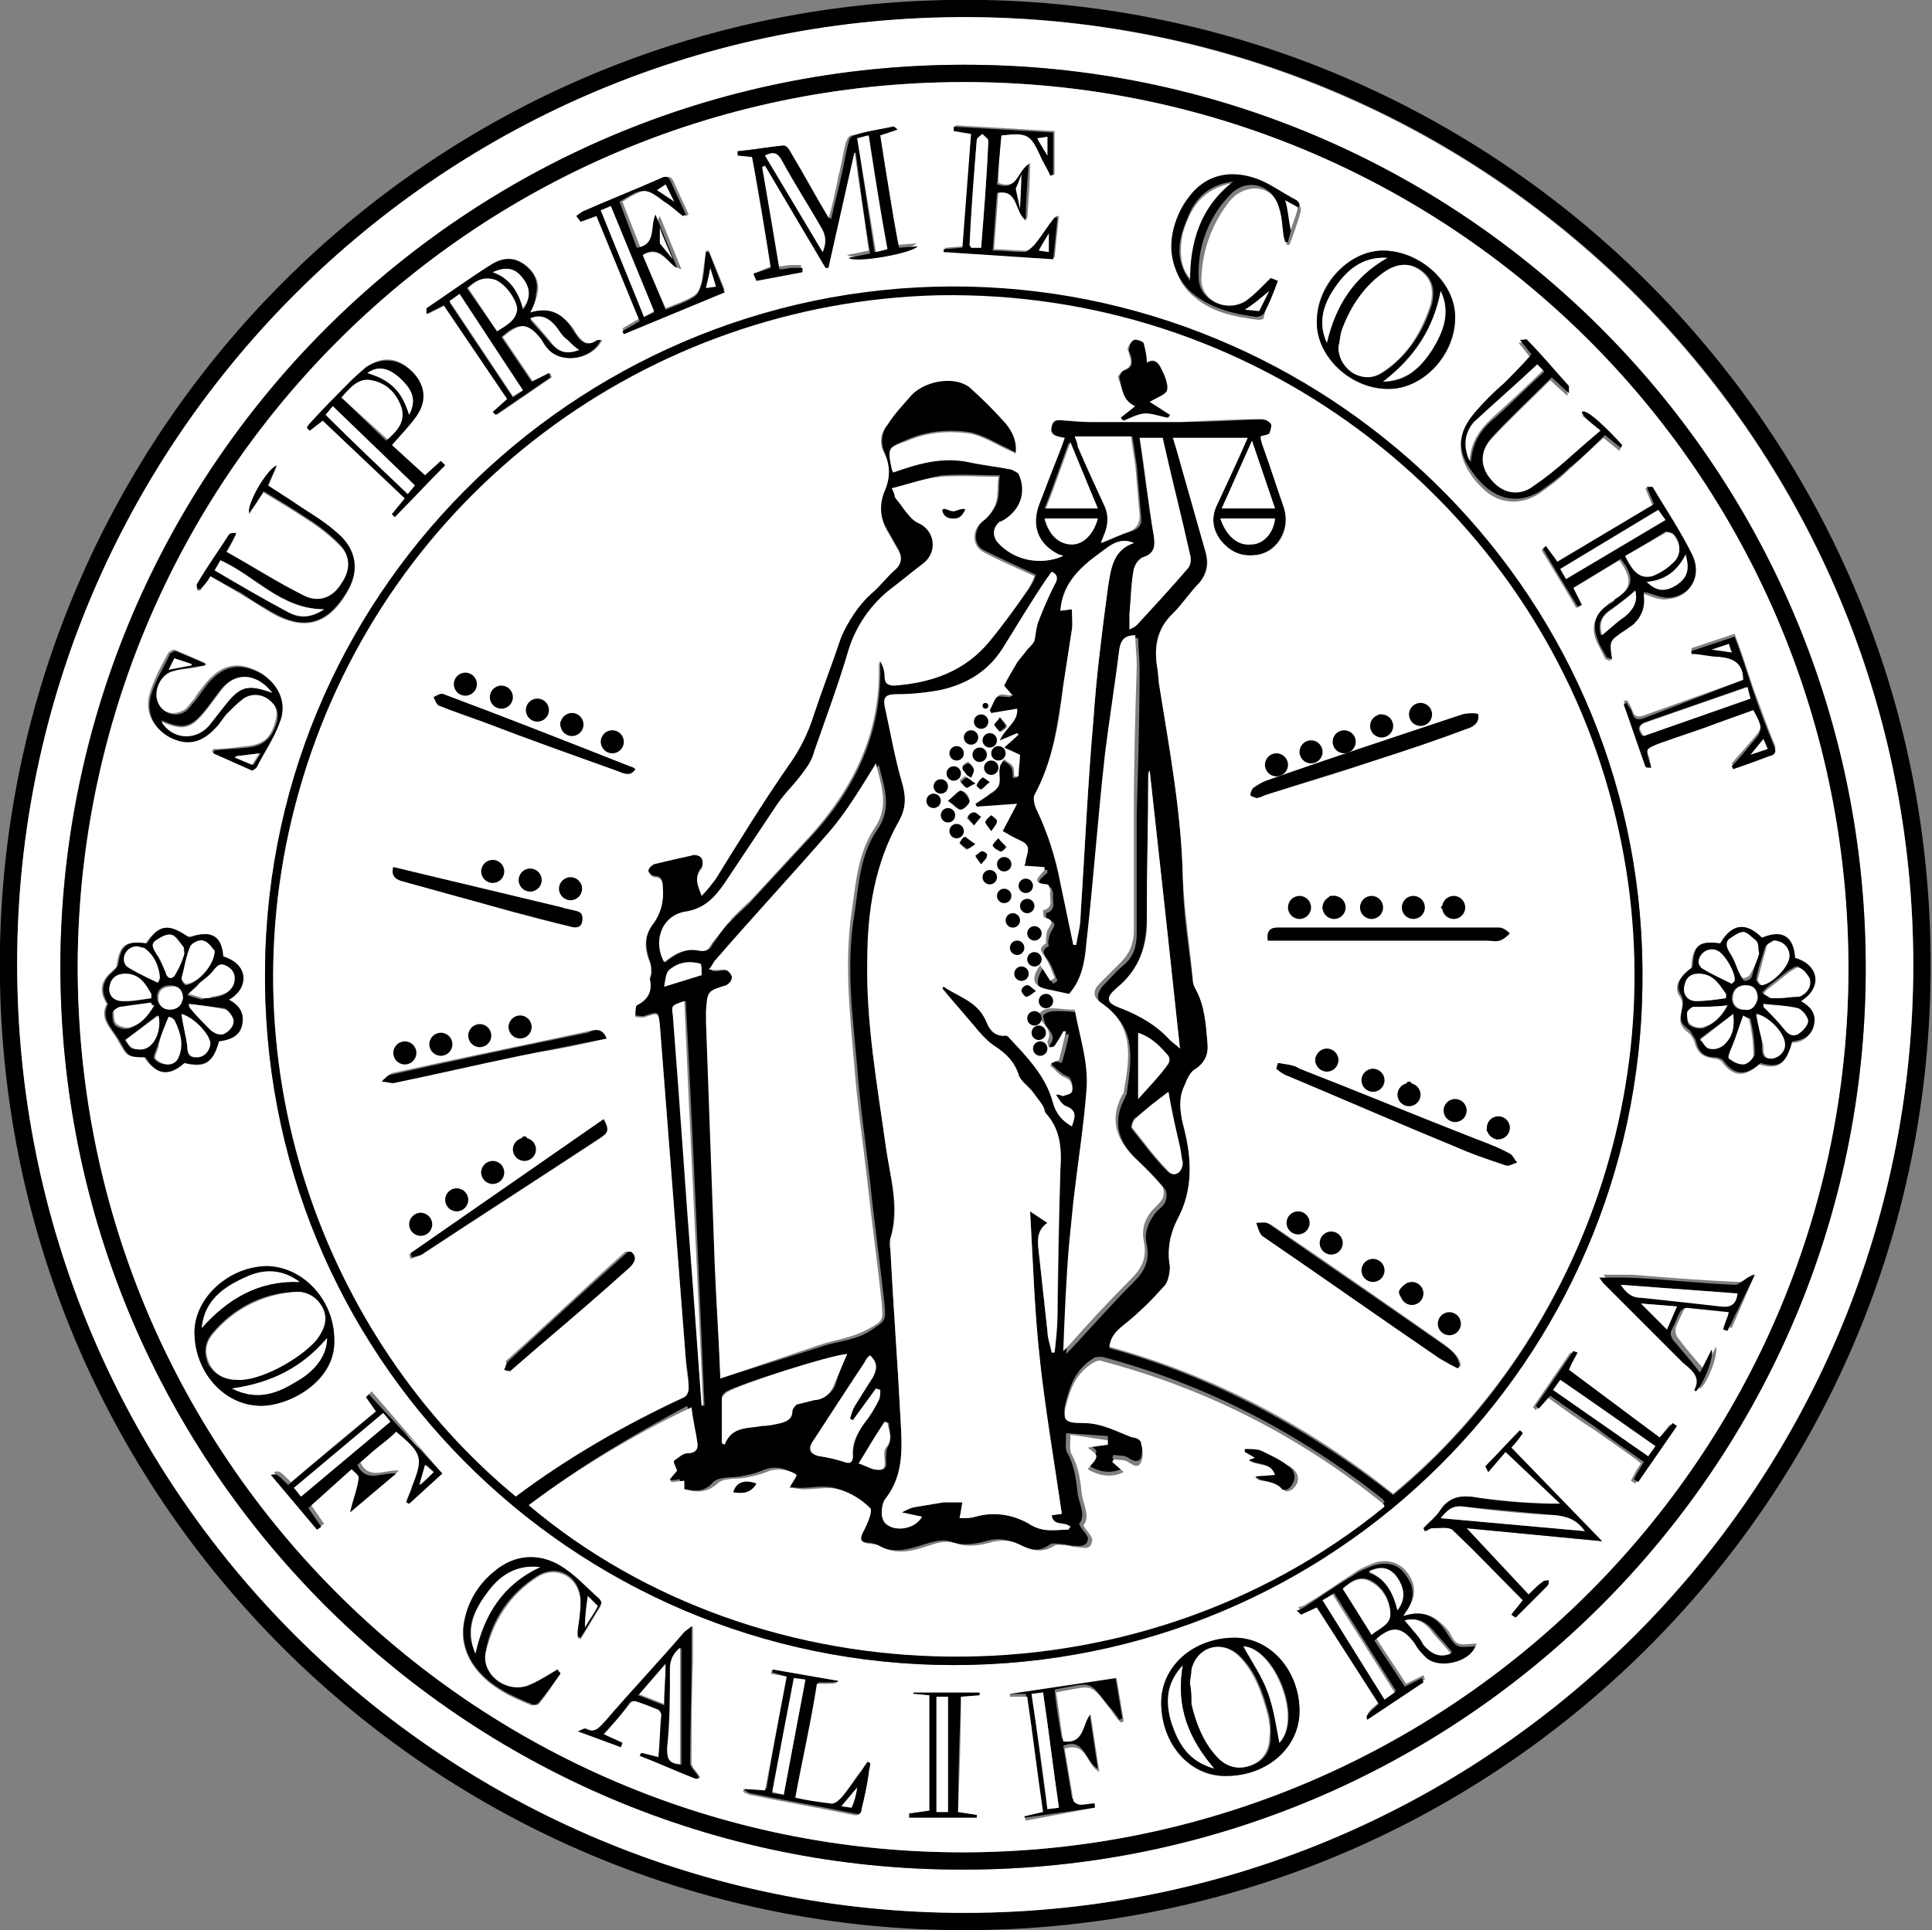 <svg version="1.1" id="Layer_1" xmlns="http://www.w3.org/2000/svg" xmlns:xlink="http://www.w3.org/1999/xlink" x="0px" y="0px"
	 viewBox="0 0 134.1 134" style="enable-background:new 0 0 134.1 134;" xml:space="preserve">
<rect x="0" y="0" width="134.1" height="134" fill="#808080" stroke="none"/>
<style type="text/css">
	.st0{fill:#FFFFFF;}
</style>
<g>
	<path d="M76,125.5l-4.9,0.7l-0.1-0.3l1.3-0.3c-0.4-2.7-0.7-5.3-1.1-8H70l0-0.2l7.4-1.1l0.5,3l-0.2,0.1c-0.2-0.3-0.4-0.6-0.7-0.9
		c-1.5-1.9-1.1-1.7-3.8-1.2c0.1,1.1,0.3,2.3,0.5,3.4c1.5,0.2,1.3-1.2,1.9-1.9l0.6,4c-0.9-0.5-0.9-2.2-2.4-1.6
		c0.2,1.2,0.4,2.4,0.6,3.6c0,0.1,0.3,0.3,0.5,0.3c0.4,0,0.7,0,1-0.1C76,125.3,76,125.4,76,125.5z M71.6,117.6c0.4,2.7,0.7,5.3,1.1,8
		l0.8-0.1c-0.4-2.7-0.7-5.3-1.1-8L71.6,117.6z"/>
	<path d="M54.6,116.4l-1-0.3l0.1-0.3l4.6,0.8c-0.1,0.2-0.1,0.2-1.5,0.2c-0.5,2.6-1,5.2-1.5,7.9c0.9,0.2,1.6,0.3,2.4,0.4
		c0.2,0,0.6-0.2,0.8-0.4c0.5-0.6,0.9-1.2,1.4-1.9c0.1-0.2,0.3-0.4,0.4-0.6l0.2,0.1c0,0.2,0,0.4-0.1,0.7c-0.2,0.8-0.4,1.7-0.5,2.5
		c-0.1,0.4-0.2,0.5-0.6,0.4c-2.4-0.5-4.8-0.9-7.2-1.4c-0.1,0-0.2-0.1-0.4-0.2l0-0.2l1.5,0.1C53.6,121.7,54.1,119.1,54.6,116.4z
		 M54.4,124.6c0.5-2.7,1-5.3,1.5-7.9l-0.8-0.1c-0.5,2.7-1,5.3-1.5,7.9L54.4,124.6z M59.5,124.1l-1.1,1.3l0.7,0.1
		C59.3,125.1,59.4,124.7,59.5,124.1z"/>
	<path d="M67.8,126.2h-4.7l0-0.3l1.4-0.2v-8l-1.1-0.1l0-0.1H68v0.2l-1.3,0.1c-0.1,2.6-0.2,5.3-0.2,8l1.3,0.2L67.8,126.2L67.8,126.2z
		 M65.8,125.8v-8H65v8H65.8z"/>
	<path class="st0" d="M84.3,122.8c-1.8-0.5-2.5-1.7-3-3.2c-0.5-1.4-0.4-2.7,0.8-4C81.6,118.5,82.5,120.7,84.3,122.8z"/>
	<path class="st0" d="M71.6,117.6l0.8-0.1c0.4,2.7,0.7,5.3,1.1,8l-0.8,0.1C72.4,122.9,72,120.3,71.6,117.6z"/>
	<path class="st0" d="M54.4,124.6l-0.8-0.2c0.5-2.7,1-5.3,1.5-7.9l0.8,0.1C55.4,119.3,54.9,121.9,54.4,124.6z"/>
	<path class="st0" d="M59.5,124.1c-0.1,0.6-0.2,1-0.4,1.4l-0.7-0.1L59.5,124.1z"/>
	<path class="st0" d="M46.2,115.5c0,1.1-0.1,1.9-0.1,2.8l-1.8-0.7L46.2,115.5z"/>
	<path class="st0" d="M65.8,125.8H65v-8h0.8V125.8z"/>
	<path class="st0" d="M38.2,116.8c-0.4,0.5-0.7,0.8-1.1,1.2l-0.9-0.4C36.8,117.4,37.5,117.1,38.2,116.8z"/>
	<g>
		<path d="M134,67c0.1,37.1-30.3,67.4-67.8,67C29.5,133.6-0.7,103.4,0,65.7C0.7,29.2,30.8-0.7,68.3,0C104.7,0.7,134.1,30.5,134,67z
			 M132.8,67c0-36-28.8-65.2-64.6-65.8C31.4,0.6,1.8,29.9,1.2,65.8c-0.6,36.9,28.9,66.5,65,67C103,133.2,132.8,103.5,132.8,67
			L132.8,67z"/>
		<path class="st0" d="M132.8,67c0,36.4-29.8,66.2-66.6,65.8c-36-0.4-65.6-30-65-67c0.6-35.9,30.2-65.3,67-64.6
			C104,1.9,132.8,31.1,132.8,67z M66.9,129.8c34.5,0,62.5-28,62.6-62.4c0.1-34.5-27.6-62.5-61.8-62.9C32.7,4.1,4.9,32,4.2,65.9
			C3.6,101.4,32.2,129.9,66.9,129.8z"/>
		<path d="M66.9,129.8c-34.7,0.1-63.3-28.4-62.7-63.8C4.9,32,32.7,4.1,67.7,4.5c34.3,0.4,61.9,28.4,61.8,62.9
			C129.4,101.8,101.4,129.8,66.9,129.8z M66.8,128.6c33.9,0,61.4-27.5,61.5-61.2c0-33.9-27.1-61.4-60.8-61.7
			C33.2,5.4,6,32.8,5.4,66.1C4.9,100.8,32.8,128.6,66.8,128.6z"/>
		<path class="st0" d="M66.8,128.6c-34,0-61.9-27.8-61.4-62.4C6,32.8,33.2,5.4,67.5,5.7c33.7,0.3,60.9,27.7,60.8,61.7
			C128.2,101.1,100.7,128.6,66.8,128.6z M66.2,115.6c26.4,0,47.5-21.3,47.8-47.1c0.4-26.8-21.1-48-46.7-48.5
			c-26.4-0.6-48.6,20.5-48.9,47.2C18.1,94,39.7,115.6,66.2,115.6L66.2,115.6z M51.2,10.5v0.2l1,0.1c0.4,2.6,0.9,5.2,1.3,7.7L52.3,19
			l0.1,0.3l3.2-0.6c0-0.1,0-0.2,0-0.3c-0.2,0-0.5,0-0.7,0c-0.3,0-0.6,0.1-0.9,0.1c-0.4-2.4-0.8-4.7-1.2-7.1l0.2-0.1l4.2,7.1l0.2,0
			c0.6-2.7,1.2-5.3,1.8-8l0.1,0c0.3,2.3,0.7,4.7,1,7l-1.5,0.3c0.4,0.4,4.5-0.3,4.8-0.8l-1.3,0.1c-0.4-2.6-0.8-5.2-1.3-7.8L62.2,9
			c-0.1-0.2-0.2-0.3-0.3-0.2c-0.9,0.2-1.9,0.4-2.8,0.6c-0.2,0-0.3,0.3-0.4,0.5c-0.2,0.8-0.3,1.6-0.5,2.3c-0.2,1-0.4,2-0.7,3
			c-0.1-0.1-0.1-0.1-0.2-0.1c-0.9-1.4-1.7-2.9-2.6-4.4c-0.1-0.2-0.4-0.5-0.5-0.5C53.3,10.2,52.3,10.4,51.2,10.5L51.2,10.5z
			 M119.4,65.5c-1.4-0.2-1.9,0.1-2,1.5c0,0.1,0,0.3-0.1,0.3c-0.7,0.5-1.2,1.2-0.7,1.9c0.5,0.7-0.3,1.5,0.2,2.1
			c0.1,0.2,0.3,0.3,0.5,0.5c0.1,0.1,0.2,0.3,0.3,0.5c0.2,0.8,0.6,1.1,1.4,1.2c0.2,0,0.4,0.1,0.5,0.2c0.8,1.1,1.6,1.1,2.6,0.2
			c1.3,0.4,1.9,0,2.2-1.5c0.7,0,1.3-0.3,1.5-1.1c0.2-0.8-0.2-1.3-0.9-1.7c1.4-0.9,1.3-2.5-0.4-3c-0.1-1.5-0.9-2-2.3-1.4
			C121.2,64,120.3,64.1,119.4,65.5z M12.8,73.8c1.4,0.4,2,0,2.3-1.5c0.7-0.1,1.3-0.3,1.6-1.1c0.2-0.8-0.2-1.4-0.9-1.8
			c1.3-0.7,1.5-2.4-0.4-3c-0.1-1.4-0.7-1.8-2.1-1.4c-0.1,0-0.2,0-0.4,0c-1.2-0.9-1.9-0.8-2.8,0.5c-1.4-0.2-1.8,0.1-2,1.5
			c0,0.2-0.2,0.3-0.4,0.5c-0.7,0.6-0.8,1.3-0.4,2c0,0.1,0.2,0.2,0.1,0.2c-0.5,1,0.2,1.6,0.7,2.4c0.7,1.2,0.6,1.3,1.9,1.3
			C10.8,74.6,11.7,74.7,12.8,73.8z M97.4,112.2c0.2-0.3,0.2-0.4,0.3-0.5c0.6-0.8,0.6-1.7,0-2.5c-0.5-0.7-1.4-1-2.3-0.7
			c-0.5,0.2-1,0.4-1.4,0.7c-1.1,0.7-2.2,1.5-3.4,2.2c-0.1,0.1-0.3,0.1-0.5,0.2l0.3,0.3l1.1-0.5l4.3,6.7c-0.9,0.8-0.9,0.8-0.8,1.1
			l3.9-2.6l-0.1-0.3l-1.2,0.6c-0.7-1.1-1.4-2.1-2.1-3.2c1.2-1,1.9-1,2.8,0.2c0.2,0.4,0.5,0.7,0.8,1c0.9,0.8,3,0.4,3.4-0.8
			c-1.3,0.1-1.4,0.2-1.9-0.8C99.8,112.3,98.9,111.7,97.4,112.2z M23.2,93c0-2.7-2.1-5-4.6-5.1c-2.7,0-5.1,2.2-5.1,4.6
			c0,2.7,2.1,5,4.6,5.1C20.2,97.6,23.4,95.8,23.2,93z M108.1,39l-0.9-1l-0.2,0.2c0.8,1.3,1.6,2.6,2.4,4l0.3-0.1l-0.6-1.2l3.3-2
			c1,1.4,0.8,2-0.4,2.8c-0.2,0.1-0.4,0.2-0.5,0.4c-0.8,0.6-1.1,1.4-0.7,2.4c0.2,0.4,0.4,0.8,0.6,1.2c0,0.1,0.2,0.1,0.4,0.2
			c-0.2-1.3-0.2-1.3,0.8-2c0.2-0.1,0.4-0.3,0.6-0.4c0.6-0.5,0.9-1.2,0.8-2c0-0.1,0-0.2,0-0.3c0.6,0.2,1.2,0.5,1.7,0.4
			c1.6-0.1,2.4-1.5,1.6-3.1c-0.8-1.6-1.8-3.1-2.7-4.6c0,0-0.1,0-0.4,0l0.5,1.2L108.1,39z M85.1,123.3c2.8,0,5.1-2,5.1-4.5
			c0-2.8-2.1-5.1-4.5-5.1c-2.8,0-5.1,2-5.1,4.5C80.6,121.1,82.6,123.4,85.1,123.3z M36.8,21.7c0.2-0.5,0.4-0.8,0.5-1.3
			c0.2-0.8-0.2-1.5-0.8-2c-0.7-0.5-1.5-0.5-2.2-0.1c-1.6,1-3.1,2-4.6,3.1c0,0,0,0.1,0,0.4l1.2-0.6l4.4,6.5l-1,0.9l0.2,0.2l3.8-2.6
			l-0.1-0.3L37,26.5l-2.1-3.1c1.3-1.1,1.9-1,2.8,0.2c0.2,0.2,0.4,0.5,0.5,0.7c1,1,3,0.6,3.6-0.7c-0.1,0-0.3,0-0.4,0.1
			c-0.5,0.3-0.9,0.1-1.2-0.3c-0.2-0.2-0.3-0.4-0.4-0.6C39,21.8,38.1,21.3,36.8,21.7z M96.4,27c2.4,0,4.7-2.4,4.6-5
			c0-2.4-2.4-4.6-5-4.6c-2.4,0-4.7,2.4-4.6,5C91.4,24.8,93.8,27.1,96.4,27L96.4,27z M44.6,17.7c1.3-0.7,1.7,0.7,2.7,1L45.8,15
			c-0.5,0.8,0.1,2.1-1.3,2.3L43.2,14c1.6-1,1.8-1,3.1,0c0.4,0.3,0.9,0.7,1.3,1l0.2-0.1c-0.3-0.7-0.7-1.5-1-2.2
			c-0.2-0.5-0.4-0.5-0.8-0.3c-1.8,0.8-3.6,1.5-5.4,2.3c-0.1,0.1-0.3,0.2-0.4,0.3l0.1,0.2l1.1-0.4l3,7.3l-1.2,0.7l0.1,0.2l7-2.9
			l-1.1-2.7l-0.2,0c-0.1,0.7-0.2,1.5-0.3,2.2c-0.1,0.3-0.2,0.7-0.5,0.9c-0.6,0.4-1.3,0.6-2,0.9L44.6,17.7z M69.5,9.4
			c1.8-0.2,2-0.1,2.8,1.4c0.2,0.5,0.5,0.9,0.7,1.4l0.2-0.1v-3l-6.9-0.4l0,0.3l1.2,0.2c-0.2,2.6-0.4,5.3-0.6,7.9l-1.3,0.1l0,0.2
			l7.6,0.5c0.1-1,0.2-2,0.3-2.9l-0.2,0c-0.5,0.7-0.9,1.3-1.4,1.9c-0.2,0.2-0.4,0.5-0.7,0.5c-0.7,0-1.5-0.1-2.2-0.1
			c0.1-1.4,0.2-2.7,0.3-4c1.5-0.2,1.2,1.3,2,1.9c0.1-1.3,0.2-2.6,0.2-3.9c-0.8,0.6-0.8,1.9-2.2,1.4C69.3,11.6,69.4,10.5,69.5,9.4z
			 M104.9,112.1l0.3,0.2c0.7-0.7,1.5-1.5,2.2-2.2c0.1-0.1,0.1-0.2,0.1-0.4c-0.1,0-0.3,0-0.4,0.1c-0.3,0.3-0.6,0.6-1,0.9l-4.3-4.6
			l9.4,0.9l-6.3-6.5c0.2-0.3,0.5-0.7,0.8-1l-0.2-0.2c-0.8,0.8-1.6,1.7-2.4,2.5c0,0,0.1,0.2,0.2,0.4l1.2-1.4l3.8,3.6
			c-1.9,0-3.8-0.2-5.6-0.4c-1.1-0.2-2-0.2-2.7,0.8c-0.3,0.5-0.8,0.8-1.2,1.3l0.1,0.2c0.2-0.1,0.3-0.2,0.5-0.2c0.5,0,1.1-0.2,1.4,0.1
			c1.7,1.6,3.3,3.3,4.9,4.9L104.9,112.1z M14.2,46.2l0-0.2c-0.7-0.3-1.4-0.6-2.1-0.9c-0.1,0-0.3,0.1-0.4,0.2c-0.5,0.9-1,1.8-1.3,2.8
			c-0.4,1.3,0.2,2.4,1.3,3c1.2,0.6,2.2,0.4,3.2-0.7c0.3-0.3,0.5-0.7,0.8-1c0.3-0.4,0.7-0.7,1.1-1c0.6-0.4,1.2-0.3,1.8,0.1
			c0.6,0.4,0.7,0.9,0.5,1.6c-0.3,1.1-0.8,1.6-2,1.7c-0.8,0.1-1.5,0.2-2.3,0.2l-0.1,0.2c0.9,0.4,1.8,0.8,2.7,1.2
			c0.1,0,0.3-0.1,0.3-0.2c0.6-1,1.2-2,1.6-3.1c0.5-1.4-0.2-2.9-1.4-3.5c-1.4-0.7-2.5-0.5-3.6,0.8c-0.3,0.4-0.6,0.7-0.8,1.1
			c-0.2,0.2-0.4,0.5-0.6,0.7c-0.8,0.6-1.8,0.3-2.1-0.7c-0.2-0.8,0.3-1.8,1.1-2C12.7,46.5,13.5,46.4,14.2,46.2L14.2,46.2z M30.8,32.3
			L30.6,32l-1.1,1l-2.3-2.1c0.6-0.7,1.2-1.3,1.7-2c0.7-1.1,0.5-2.3-0.4-3.2c-0.9-0.9-2-1-3.1-0.2c-0.4,0.3-0.7,0.6-1,0.9
			c-1,1-1.9,2-2.9,3c-0.1,0.1-0.2,0.2-0.2,0.3l0.2,0.2l0.9-0.7l5.7,5.4l-0.9,1.1l0.2,0.2C28.5,34.7,29.7,33.5,30.8,32.3L30.8,32.3z
			 M76,125.5c0-0.1,0-0.2,0-0.3c-0.3,0-0.7,0.1-1,0.1c-0.2,0-0.5-0.2-0.5-0.3c-0.2-1.2-0.4-2.4-0.6-3.6c1.6-0.5,1.5,1.2,2.4,1.6
			l-0.6-4c-0.6,0.7-0.4,2.1-1.9,1.9c-0.2-1.1-0.3-2.3-0.5-3.4c2.7-0.5,2.3-0.7,3.8,1.2c0.2,0.3,0.4,0.6,0.7,0.9l0.2-0.1l-0.5-3
			l-7.4,1.1l0,0.2h1.2c0.4,2.7,0.7,5.3,1.1,8l-1.3,0.3l0.1,0.3L76,125.5z M38.9,116.2c-0.1-0.1-0.1-0.1-0.2-0.2l-0.5,0.3
			c-0.5,0.3-1,0.6-1.5,0.8c-1.5,0.7-3.3-0.6-3-2.3c0.5-2.2,1.7-4.1,3.6-5.3c1.4-0.9,3,0.1,3,1.8c0,0.7-0.1,1.3-0.2,2
			c0,0.1,0,0.3,0,0.4l0.2,0.1c0.5-0.8,0.9-1.5,1.4-2.3c0-0.1-0.1-0.3-0.1-0.4c-0.9-0.8-1.7-1.7-2.7-2.3c-1.5-0.9-3.2-0.8-4.6,0.4
			c-1,0.8-1.6,1.9-2,3.1c-0.4,1.2-0.1,2.4,0.6,3.4c1,1.4,2.5,2.1,4,2.7c0.2,0,0.4,0,0.5-0.1C38,117.6,38.4,116.9,38.9,116.2z
			 M30.7,102.3l-4.9-5.7l-0.2,0.2l0.7,1c-2.1,1.7-4.1,3.4-6.1,5.1c-0.8-0.8-0.8-0.8-1.2-0.7l3.2,3.8l0.3-0.2l-0.9-1.3l3-2.7
			c0.2,0.3,0.5,0.5,0.5,0.6c-0.1,0.8-0.4,1.5-0.6,2.4l3.2-2.7c-1-0.1-2.1,0.7-2.7-0.6c0.4-0.4,0.9-0.8,1.4-1.2
			c0.4-0.4,0.9-0.7,1.3-1.1c1.8,1.4,1.9,1.8,1.1,3.8c-0.1,0.4-0.3,0.7-0.4,1.1l0.2,0.1L30.7,102.3z M121,47.2l-7,2.5
			c-0.4,0.1-0.6,0-0.7-0.4c-0.1-0.2-0.2-0.5-0.4-0.7l-0.2,0.1c0.5,1.5,1,2.9,1.5,4.3c0,0.1,0.2,0.1,0.4,0.1
			c-0.1-0.2-0.1-0.3-0.1-0.4c-0.3-0.9-0.3-1,0.7-1.3c1.3-0.5,2.6-0.9,4-1.4l2.5-0.9c0.7,1.3,0.7,1.4-0.2,2.4c-0.4,0.5-0.9,1-1.3,1.5
			l0.1,0.2c0.8-0.3,1.6-0.6,2.5-0.9c0.5-0.2,0.5-0.4,0.3-0.8c-0.5-1.2-0.9-2.4-1.4-3.7c-0.4-1.2-0.8-2.5-1.3-3.8l-3,1
			c0,0.1,0,0.1,0,0.2c0.6,0.1,1.3,0.2,1.9,0.2C120.3,45.7,121,46.1,121,47.2L121,47.2z M88.6,19.5l-0.2-0.1c-0.5,0.5-1,0.9-1.5,1.4
			c-0.7,0.7-1.5,0.7-2.3,0.3c-0.9-0.4-1.3-1.1-1.2-2c0.1-1.9,0.8-3.7,2-5.2c0.2-0.2,0.4-0.4,0.6-0.5c1.2-0.7,2.5-0.2,2.9,1.1
			c0.2,0.6,0.2,1.3,0.3,1.9c0,0.2,0.1,0.4,0.1,0.6h0.2c0.3-0.8,0.6-1.6,0.8-2.4c0-0.2-0.1-0.4-0.2-0.5c-1.1-0.6-2.1-1.3-3.2-1.6
			c-1.4-0.5-2.8-0.1-3.8,1c-1.2,1.2-1.7,2.8-1.6,4.5c0.1,1.1,0.6,2,1.5,2.7c1.2,1,2.7,1.3,4.3,1.5c0.1,0,0.4,0,0.4-0.1
			C87.9,21.2,88.3,20.3,88.6,19.5L88.6,19.5z M14.6,40l2.2,1.3c0.7,0.4,1.4,0.9,2.1,1.3c2.2,1.2,3.8,0.8,5.1-1.3
			c1-1.6,0.8-3.2-0.7-4.3c-1-0.8-2-1.4-3-2.1c-0.6-0.4-1.1-0.7-1.7-1.1c0.2-0.5,0.4-0.9,0.6-1.4c-0.7,0.4-2.1,2.8-1.9,3.3
			c0.3-0.5,0.6-1,1-1.5c1,0.6,2,1.2,2.9,1.8c0.8,0.5,1.6,1.1,2.3,1.8c0.9,0.8,0.9,1.9,0.2,2.8c-0.6,0.9-1.6,1.3-2.7,0.8
			c-1.8-0.9-3.5-2-5.3-3c0.3-0.5,0.5-0.9,0.7-1.3c-0.2-0.1-0.4,0-0.5,0.1c-0.7,1.1-1.5,2.3-2.2,3.4c-0.1,0.1,0,0.3,0,0.4l0.2,0
			C14.2,40.6,14.4,40.3,14.6,40z M111.2,29.8c-1.8,1.5-3.2,2.9-4.8,4.1c-1.1,0.8-2.2,0.5-3-0.4c-0.8-0.9-0.8-2,0.1-3
			c1.3-1.4,2.7-2.7,4.1-4.1l1.2,1.1c0-0.3,0-0.4,0-0.5c-1-1.1-1.9-2.1-2.9-3.2c-0.1-0.1-0.3,0-0.5,0l0.8,1c-0.7,0.7-1.3,1.3-1.9,2
			c-0.7,0.7-1.4,1.3-2,2c-1.2,1.4-1.2,2.8-0.1,4.3c0.2,0.3,0.4,0.5,0.7,0.8c1.1,1.1,2.6,1.2,3.9,0.4c0.7-0.5,1.4-1,2-1.6
			c0.9-0.8,1.7-1.6,2.5-2.3l1.1,0.9l0.1-0.2c-0.8-0.7-2.3-2.2-2.8-2.3L111.2,29.8z M54.6,116.4c-0.5,2.6-1,5.3-1.5,7.9l-1.5-0.1
			l0,0.2c0.1,0.1,0.2,0.1,0.4,0.2c2.4,0.5,4.8,0.9,7.2,1.4c0.4,0.1,0.6-0.1,0.6-0.4c0.2-0.8,0.4-1.7,0.5-2.5c0-0.2,0.1-0.4,0.1-0.7
			l-0.2-0.1c-0.1,0.2-0.3,0.4-0.4,0.6c-0.5,0.6-0.9,1.3-1.4,1.9c-0.2,0.2-0.5,0.5-0.8,0.4c-0.8-0.1-1.6-0.2-2.4-0.4
			c0.5-2.7,1.1-5.3,1.5-7.9c1.3,0,1.3,0,1.5-0.2l-4.6-0.8l-0.1,0.3L54.6,116.4z M41.9,120.4c0.7-0.7,1.3-1.5,1.9-2.2
			c0.1-0.1,0.3-0.1,0.4-0.1c0.5,0.2,1.1,0.4,1.6,0.6c0.1,0.1,0.2,0.2,0.2,0.4c0,1-0.1,1.9-0.2,2.9l-1.2-0.3l-0.1,0.2
			c1.3,0.5,2.6,1.1,3.9,1.6c0.1,0,0.2-0.1,0.2-0.1c-0.2-0.4-0.6-0.7-0.6-1c0-2.3,0-4.7,0.1-7.1c0-0.8,0-1.5,0-2.4
			c-0.2,0.1-0.3,0.2-0.5,0.4c-1.9,2.1-3.7,4.1-5.5,6.2c-0.4,0.4-0.7,0.9-1.4,0.5c0,0-0.2,0.1-0.5,0.2l2.9,1.1l0.1-0.3L41.9,120.4z
			 M121.8,88.5l-0.2,0c-0.3,0.2-0.6,0.5-0.9,0.5c-2.5-0.1-4.9-0.3-7.4-0.5c-0.6,0-1.3,0-2,0c0.1,0.1,0.2,0.3,0.3,0.4
			c1.8,1.9,3.6,3.7,5.5,5.5c0.5,0.5,1.2,1,0.8,1.9c0,0,0.1,0.1,0.1,0.1c0.5-0.3,1.3-2.4,1.1-2.9l-0.8,1.6c-0.7-0.8-1.3-1.5-1.9-2.3
			c-0.1-0.2-0.1-0.4-0.1-0.6c0.2-0.5,0.4-0.9,0.6-1.3c0.1-0.2,0.3-0.3,0.5-0.3c1,0.1,1.9,0.2,2.9,0.3c-0.2,0.5-0.3,0.8-0.4,1.2
			l0.3,0.1L121.8,88.5z M67.8,126.2V126l-1.3-0.2c0.1-2.7,0.2-5.3,0.2-8l1.3-0.1v-0.2h-4.6l0,0.1l1.1,0.1v8l-1.4,0.2l0,0.3H67.8z
			 M115.2,99.8l-6.5-4.6c0.2-0.5,0.4-0.8,0.6-1.2l-0.3-0.1l-2.6,3.8l0.2,0.2l0.8-0.9c1.1,0.8,2.2,1.6,3.3,2.3
			c1.1,0.8,2.2,1.5,3.2,2.3c-0.3,0.4-0.5,0.8-0.7,1.2l0.3,0.2l2.7-3.9l-0.3-0.2L115.2,99.8z"/>
		<path d="M66.2,115.6c-26.5,0-48.2-21.6-47.8-48.5c0.3-26.7,22.5-47.8,48.9-47.2c25.6,0.6,47.1,21.7,46.7,48.5
			C113.7,94.4,92.7,115.6,66.2,115.6z M62,32.8c1.8-0.6,3.5-1.2,5.3-0.7c1,0.2,2,0.3,2.9,0.5c0.2,0,0.3,0.1,0.5,0.3
			c0.6,1.3,0.1,2.6-1.2,3.3c-0.4,0.2-0.6,0.7-0.4,1.2c0,0.1,0.1,0.2,0.1,0.2c1.1,1.3,3,1.7,4.6,1c-0.1-0.1-0.2-0.1-0.3-0.1
			c-1.4-0.7-2-1.9-1.4-3.4c0.4-1.1,0.8-2.1,1.2-3.1c0.2-0.5,0.4-1,0.6-1.6c-0.6-0.1-1-0.2-0.9-0.8c0.2-0.6,0.6-0.4,1-0.4
			c0.6,0.1,1.2,0.1,1.7,0.1c2.1,0,4.2,0,6.3,0c1.8,0,3.7-0.1,5.5-0.2c0.3,0,0.5,0.1,0.7,0.3c0.1,0.1,0,0.5-0.1,0.7
			c-0.1,0.1-0.4,0.1-0.6,0.2c0.1,0.3,0.1,0.6,0.2,0.8c0.5,1.4,1,2.7,1.4,4.1c0.5,1.4-0.4,3-1.7,3.3c-1.1,0.2-1.9-0.1-2.6-0.9
			c-0.6-0.8-0.8-1.7-0.3-2.6c0.7-1.5,1.4-3,2.1-4.6h-5.2c0.1,0.2,0.2,0.4,0.2,0.6c0.7,2.5,1.4,4.9,2.1,7.4c0.2,0.7,0,1.4-0.4,2
			c-0.6,0.8-1.2,1.6-1.9,2.2c-1.1,1-1.3,2.2-1.1,3.6c0.1,0.5,0.1,1.1,0.2,1.6c0.7,4.3,1.5,8.6,1.6,13.1c0,2.4,0.4,4.8,0.7,7.2
			c0,0.2,0.1,0.4,0.2,0.6c0.7,1.1,0.7,2.3,0.8,3.6c0.1,0.8,0,1.4-0.8,1.9c-0.4,0.2-0.6,0.8-0.8,1.2c-0.4,0.9-0.3,1.8-0.1,2.6
			c0.6,2.3,0.8,4.6-0.4,6.7c-0.5,1-0.7,2.1-0.5,3.2c0.1,0.5-0.1,1.1-0.4,1.4c-0.8,0.9-1.7,1.8-2.7,2.7c-0.5,0.5-1,0.9-1.1,1.6
			c7.3,2,13.8,5.6,19.7,10.2c13.2-10.9,20.5-30.3,14.7-49.7c-5.9-19.6-24.4-34-46.3-33.5c-20,0.5-38.1,13.7-44.1,33.5
			c-5.9,19.6,1.6,38.9,14.8,49.7c3.7-2.7,7.6-5,11.7-6.9c0.2-0.1,0.3-0.4,0.3-0.6c0-0.7-0.1-1.3-0.2-2c-0.6-7.7-1.2-15.5-1.8-23.2
			c-0.1-0.9-0.1-0.9-1-0.6c-0.2,0.1-0.5,0-0.7,0c0-0.3,0-0.7,0.1-0.8c0.8-0.4,1.1-0.9,0.9-1.8c0-0.1,0.1-0.3,0.1-0.4
			c0-0.2,0-0.5-0.1-0.8c-0.3-0.9-0.4-1.8,0.2-2.6c0.5-0.7,0.8-1.6,0.7-2.6c0-0.4-0.1-0.7-0.6-0.7c-0.2,0-0.4-0.3-0.4-0.4
			c0-0.2,0.2-0.4,0.4-0.5c0.9-0.2,1.7-0.5,2.6-0.6c0.2,0,0.6,0.1,0.7,0.2c0.1,0.2,0.1,0.5,0,0.7c-0.6,0.7-0.1,1.2,0,1.9
			c0.4-0.4,0.7-0.7,1-1.2c1.7-2.6,3.3-5.3,5-7.8c0.8-1.1,1.4-2.3,1.8-3.6c0.6-1.8,1.2-3.6,1.9-5.4c0.4-1.2,1.1-2.2,2.1-3
			c0.6-0.5,1.1-1.1,1.7-1.7c0.4-0.4,0.4-0.7,0.2-1.2c-0.3-0.5-0.5-0.9-0.8-1.4C61.1,36,60.9,35,61.4,34c0.4-0.8,0.3-1.8,0-2.6
			c-0.3-0.6-0.2-1.4,0.2-2c0.5-0.7,1.1-1.4,1.7-2.1c1-1,3-1.3,4-0.5c0.9,0.8,1.8,1.6,2.5,2.5c0.5,0.6,0.8,1.3,0.7,2.1
			c-0.2-0.1-0.3-0.1-0.4-0.2c-0.9-0.4-1.8-1-2.8-1.2c-1.4-0.2-2.9-0.1-4.3,0.5c-1.4,0.6-1.4,0.5-1.1,2C61.9,32.7,61.9,32.7,62,32.8z
			 M73,39.7c-0.1,0.1-0.2,0.3-0.3,0.4c-1,1.6-2,3.3-3.1,4.9c-1,1.6-2.5,2.5-4.3,2.9c-1,0.2-2.1,0.3-3.1,0.3c-0.7,0-0.9,0.2-0.8,0.8
			c0.4,1.8,0.7,3.5,1.2,5.3c0.3,1,0.3,1.8-0.2,2.7c-1.7,3-2.1,6.3-2.2,9.6c-0.1,4.4,0.7,8.7,1.3,13.1c0.3,2.1,0.9,4.1,0.3,6.3
			c-0.1,0.2-0.1,0.5,0,0.7c0.2,3.9,0.5,7.8,0.7,11.7c0.1,1.9,0.3,3.9-1,5.6c-0.2,0.3-0.2,0.7-0.3,1c0,0.2,0,0.5,0.2,0.7
			c0.6,0.7,2.1,0.5,2.6-0.4l-1.4-0.3c0.3-0.2,0.7-0.3,1.1-0.4c0.6-0.1,1.2-0.2,1.8-0.3c0.4,0,0.9,0,1.3,0c-0.1,0.5-0.1,0.7-0.2,1.1
			c0.5,0,0.8,0,1.1-0.1c1.4-0.4,2.8-0.1,3.9,0.6c0.9,0.5,1.6,0.3,2.5,0.3c0.1,0,0.1-0.1,0.2-0.2c-0.4-0.4-1.2,0-1.3-0.8l0.7-0.1
			c-0.5-3.5-1.2-7-1.5-10.5c-0.4-3.5-0.5-7-0.7-10.5l1.2,0.8c-0.8,0.5-0.7,1.3-0.6,2c0.2,1.8,0.4,3.7,0.6,5.5c0.1,0.5,0.2,1,0.3,1.5
			l0.2,0c0.1-0.9,0.1-1.7,0.2-2.6c0.1-3.4,0.1-6.8,0.2-10.1c0.1-1.4,0-2.7-1-3.9c-0.1-0.1-0.1-0.4-0.2-0.5c-0.2-0.4-0.5-0.7-0.8-1.1
			c-0.3-0.4-0.8-0.7-0.9-1.1c-0.3-0.9-0.9-1.5-1.7-2c-0.5-0.4-1-0.9-1.4-1.4c-0.6-0.7-1.2-1.4-1.8-2.1c-0.1-0.2-0.3-0.4-0.4-0.5
			l0.1-0.1c1,0.7,2.3,1,2.9,2.3c0.3,0.5,0.6,1.2,1.4,1.1c0.1,0,0.1,0.1,0.2,0.1c1.3,1.4,2.6,2.7,3.1,4.6c0.2,0.7,0.6,1.2,1.3,1.6
			c0.2-0.6,0.4-1.1-0.4-1.4c-0.3-0.1-0.5-0.5-0.7-0.8l0.1-0.2c0.1,0,0.3,0.1,0.4,0.1c0.2,0,0.5-0.1,0.6-0.3c0.1-0.2,0-0.5-0.1-0.7
			c-0.1-0.2-0.4-0.2-0.6-0.4c-0.3-0.2-0.6-0.5-0.8-0.7l0.1-0.2l0.7,0.2c0.2-0.7,0.4-1.4,0.5-2l-0.2,0c-0.2,0.3-0.4,0.7-0.6,1
			c-0.1,0.1-0.3,0.1-0.4,0.1c-0.1,0-0.2-0.3-0.1-0.4c0.4-0.5,0-0.9-0.3-1.3c-0.1-0.2-0.2-0.6-0.2-0.7c0.2-0.2,0.5-0.3,0.8-0.3
			c0.5,0,1,0,1.6,0.1c0.4,1.9,1.1,3.7,0.8,5.7c-0.3,2.6-0.6,5.1-0.9,7.6c-0.1,1-0.2,2-0.3,3c-0.1,2.4-0.2,4.9-0.4,7.4
			c0.2-0.2,0.3-0.3,0.4-0.4c1.4-1.5,2.8-3.1,4.3-4.6c0.8-0.8,1.1-1.5,0.9-2.6c-0.2-0.8,0.1-1.6,0.7-2.3c0.2-0.2,0.5-0.4,0.6-0.7
			s0.1-0.6,0-0.8c-0.5-0.6-1.1-1.3-1.7-1.8c-1.5-1.3-2.1-2.8-1.1-4.6c0-0.1,0-0.1,0.1-0.2c0.3-2.3,0.8-4.6-1.6-6.2
			c-0.6-0.4-0.4-0.9-0.1-1.3c0.5-0.5,0.9-1,1.5-1.5c0.7-0.6,0.9-1.3,0.9-2.2c0-2.8,0-5.5,0-8.3c0.1-3.4,0.2-6.7,0.2-10.1
			c0-0.7-0.1-1.4-0.1-2.1c-0.7,0-1,0.4-1.1,0.9c-0.3,2.4-0.7,4.8-1,7.3c-0.5,4.4-0.9,8.8-1.3,13.2c-0.1,1.3-0.3,2.6-1.2,3.5
			c-0.5-0.1-0.9-0.2-1.4-0.3c-1.1-0.2-1.2-0.7-0.6-1.7l0.7,1.1l0.3-0.2c-0.2-0.5-0.4-1.1-0.7-1.5s-0.4-0.7,0.1-0.9
			c-0.1-0.3,0-0.6,0.1-0.9c0.2-0.4,0.6-0.8-0.2-0.9c-0.1,0-0.1-0.5-0.1-0.5c0.8-0.2,0.4-0.9,0.5-1.3c0-0.1-0.1-0.5-0.2-0.5
			c-1.3-0.1-0.7-0.6-0.2-1c0,0,0-0.1,0-0.2L71,60.2c0-0.2,0.1-0.3,0.1-0.4c0.3-0.9,0.2-1.1-0.7-1.5c-0.3-0.1-0.6-0.3-0.9-0.5l1-1.9
			l-2.8,0.2l-0.1-0.2c0.3-0.2,0.6-0.4,0.9-0.6c0.2-0.2,0.6-0.3,0.7-0.6c0.1-0.4,0-0.8,0.1-1.3c0-0.2,0.2-0.4,0.3-0.6
			c0.2,0.1,0.5,0.3,0.6,0.5c0.1,0.2,0.1,0.5,0.1,0.7l0.3,0c0.1-0.5,0.1-1.1,0.1-1.5l-1.1-0.5l1-0.9L70.5,51l-1.2,0.5
			c0.4-0.9,1.3-1.3,1.2-2.2l-1.8,0.3l-0.1-0.2c0.2-0.4,0.3-0.8,0.6-1c0.1-0.1,0.5,0,1,0l-0.6-0.8c0.3-0.6,0.6-1.1,0.9-1.6
			c0.2-0.3,0.4-0.6,0.7-0.9c0.2-0.2,0.4-0.4,0.5-0.6c0.1-0.5,0.1-1,0.3-1.4c0.3-0.9,0.8-1.7,1.1-2.5C73.3,40.3,73.5,39.9,73,39.7
			L73,39.7z M36.7,104.5c16.1,13.6,42,14.4,59.4-0.2c0-0.1-0.1-0.1-0.1-0.2c-5.8-4.6-12.3-8-19.5-9.9c-0.2,0-0.5,0-0.6,0.1
			c-1,0.6-1.5,1.5-1.8,2.6c-0.4,1.4-0.4,1.5,1.1,1.6c1.2,0,2.3,0.6,3.4,1c0.2,0.1,0.5,0.3,0.6,0.4c0.1,0.4,0.1,0.9,0,1.3
			c-0.2,0.4-0.6,0.2-0.9,0c-0.3-0.2-0.6-0.1-1-0.2l-0.1,0.2l0.8,0.7c-0.7,0.4-1.6,0.4-2.5-0.2c0.2-0.3,0.5-0.6,0.6-0.9
			c0-0.2-0.4-0.4-0.6-0.6l1.4-0.2c0-0.1,0-0.2,0-0.3L74,99.5c0,0.6-0.1,1.1,0.1,1.4c0.5,0.9,0.6,1.9,0.7,2.8
			c0.1,0.7,0.6,1.5,0.1,2.1c0.2,0.5,0.7,0.8,0.6,1.1c-0.1,0.6-0.8,0.4-1.2,0.4c-0.2,0-0.3-0.1-0.5-0.1c-0.3,0-0.7-0.1-0.9,0
			c-0.9,0.7-1.6,0.3-2.5-0.1c-0.7-0.3-1.3-0.3-2-0.1c-0.7,0.2-1.5,0.3-2.2,0.1c-0.7-0.3-1.3-0.1-2,0.1c-1.2,0.4-2.3,0.7-3.5,0
			c-0.2-0.1-0.3-0.1-0.5-0.1c-0.8-0.1-0.9-0.3-0.5-1c0.3-0.5,0.6-1.4,0.4-1.5c-0.6-0.6-1.3-1.1-2.2-1.3c-0.7-0.2-1.6,0-2.4,0
			c-0.3,0-0.6-0.1-1-0.1c0.2-0.4,0.4-0.6,0.5-0.9c-0.6-0.5-1.5-0.5-2.1-0.2c-0.5,0.2-1,0.3-1.5,0.4c-0.6,0.1-1.5,0-1.9,0.4
			c-0.7,0.8-1.4,0.6-2.3,0.4v-0.6l-0.9,0.1l-0.1-0.2l0.5-0.6c-0.1-0.3-0.2-0.6-0.2-0.7c0.3-0.2,0.6-0.5,0.9-0.5
			c0.6,0,0.7-0.3,0.7-0.8c-0.1-0.8-0.2-1.6-0.4-2.4C44,99.6,40.2,101.8,36.7,104.5L36.7,104.5z M50,95.7l7-2.2
			c1.1-0.4,2.3-0.4,3.4-1.1c1-0.7,1.1-0.6,1-1.8c-0.3-2.8-0.7-5.6-1-8.5c-0.3-2.7-0.7-5.3-0.9-8c-0.3-3.5-0.8-7-0.2-10.6
			c0.3-2,0.4-4.2,1.6-5.9c1.1-1.6,0.4-3.1,0.1-4.5c-1.1,1.5-2,3.2-3.2,4.7c-2.5,3-5.2,5.9-7.9,8.9c-0.2,0.2-0.3,0.4-0.5,0.7
			c0.5,0.1,0.8-0.1,1.1,0c0.2,0.1,0.4,0.2,0.5,0.5c0,0.2-0.2,0.5-0.4,0.6c-1.3,0.5-1.3,0.4-1.4,1.8c0,0.2,0,0.4,0,0.7
			c0.2,5.6,0.4,11.2,0.6,16.7C49.8,90.3,49.9,93,50,95.7L50,95.7z M61.9,33.9c0.1,0.2,0.2,0.4,0.3,0.6c0.2,0.3,0.4,0.6,0.6,0.8
			c0.3,0.4,0.6,0.8,1,1c1.2,0.6,1.4,2,0.4,2.8c-0.8,0.6-1.5,1.2-2.3,1.8c-1.4,1.1-2.4,2.5-2.9,4.2c-0.8,2.4-1.6,4.7-2.4,7.1
			c-0.1,0.4-0.4,0.8-0.6,1.2c-0.6,0.8-1.4,1.6-2,2.5c-1.2,1.8-2.4,3.6-3.6,5.4c-0.7,1-1.4,1.8-2.8,2c-1.6,0.3-2.3,2-1.4,3.5
			c0.7-0.6,1.5-1,2.4-0.8c0.5,0.1,0.7-0.1,0.9-0.5c0.4-0.5,0.7-1.1,1.2-1.5c0.5-0.6,1.1-1,1.6-1.6c1.2-1.3,2.4-2.6,3.6-3.9
			c3.3-3.4,5.3-7.4,5.2-12.2c0-0.2,0-0.4,0.1-0.5c0.1,0.4,0.2,0.7,0.3,1.1c0.1,0.5,0.3,0.6,0.7,0.6c2.6-0.2,4.9-1,6.6-3.1
			c0.9-1.1,1.7-2.3,2.6-3.5c0.2-0.3,0.4-0.6,0.5-1c-1.3-0.6-2.4-1.1-3.6-1.7c-0.8-0.4-0.7-1.5,0-2.1c0.4-0.3,0.7-0.7,0.9-1.2
			c0.2-0.5,0.1-1.1,0.2-1.9c-1.3,0-2.7-0.1-4,0C64.2,33.2,63.1,33.6,61.9,33.9L61.9,33.9z M74.5,65.6l0.2,0c0.1-0.7,0.3-1.3,0.3-2
			c0.3-4.6,0.5-9.1,0.9-13.7c0.2-3,0.6-6.1,1-9.1c0.2-1.2,0.3-2.6,1.8-3.1c-0.9-0.4-1.5,0.1-2.1,0.5c-1.4,1.1-2.9,2.1-3,4.2l0.8-0.1
			c0,0.5,0,0.9,0,1.4c-0.2,1.3-0.4,2.6-0.6,3.9c-0.4,2.6-0.7,5.2-2,7.6c-0.1,0.2,0,0.6,0.1,0.9c0.8,1.6,1.3,3.4,1.7,5.2
			C73.9,62.7,74.2,64.2,74.5,65.6L74.5,65.6z M79.1,30.4c0.3,2.3,0.6,4.6,1,6.9c0.1,0.7,0,1.1-0.8,1.4c-0.3,0.1-0.5,0.4-0.6,0.8
			c-0.2,1-0.2,2.1-0.3,3.1c0,0.3,0,0.7,0,1.1c0.2-0.1,0.4-0.2,0.5-0.3c1.2-1.3,2.4-2.6,3.6-4c0.2-0.2,0.2-0.6,0.1-0.9
			c-0.6-2.7-1.3-5.4-1.9-8.1L79.1,30.4z M81.9,72.8c-0.7-6.6-1.4-12.9-2.1-19.3c-0.1,0.1-0.1,0.3-0.1,0.4c0,3.3-0.1,6.5-0.1,9.7
			c0,2-0.5,3.7-2.1,5c-0.8,0.7-0.7,1.1,0.3,1.4c1.3,0.5,2.5,1.2,3.4,2.2C81.4,72.4,81.6,72.5,81.9,72.8L81.9,72.8z M58.8,94
			c-1.3,0.1-7.5,2.1-8.4,2.6c-0.1,0.1-0.3,0.2-0.3,0.4c0,1.1,0,2.1,0,3.1l0.2,0.1c0.5-1.4,1.6-1.2,2.6-1.3c0.4-0.1,0.9-0.2,1.3-0.2
			c0.4-0.1,0.7-0.3,0.8-0.8c0-0.1,0.2-0.4,0.4-0.4c0.4-0.1,0.8-0.2,1.2-0.3c0.6-0.1,1.2-0.5,1.4-1.1C58.2,95.4,58.5,94.7,58.8,94z
			 M74.6,30.3c0.1,0.3,0.2,0.5,0.3,0.7c0.6,1.3,1.2,2.7,1.8,4c0.4,0.7,0.3,1.4,0,2.2l-0.2,0.5c0.7-0.3,1.3-0.6,2-0.8
			c0.6-0.2,0.8-0.5,0.7-1.1c-0.1-1.2-0.2-2.3-0.3-3.5c-0.1-0.7-0.2-1.4-0.3-2H74.6z M48.7,97.6l0.2,0c-0.4-9.3-0.8-18.7-1.3-28.1
			c-0.9,0.3-0.9,0.3-0.8,1c0.5,6.3,0.9,12.6,1.4,18.9C48.3,92.1,48.5,94.9,48.7,97.6L48.7,97.6z M60.4,94.1
			c-0.1,0.2-0.3,0.3-0.4,0.5c-1.2,1.8-2.4,3.6-3.6,5.5c-0.4,0.5-0.2,0.9,0.5,1c0.6,0.1,1.1,0.2,1.7,0.4c0.4,0.1,0.6-0.1,0.6-0.4
			c0-0.9,0.3-1.6,0.8-2.3c0.4-0.5,0.7-1,1-1.6c0.1-0.2,0.1-0.5,0.1-0.7l-0.3-0.1l-1.6,2.2L59,98.5c0.1-0.3,0.2-0.7,0.4-1
			c0.4-0.7,0.8-1.3,1.2-1.9C60.9,95,60.9,94.6,60.4,94.1L60.4,94.1z M81.1,75.8c-0.7,0.6-1.5,1.2-2.3,1.8c-0.2,0.1-0.3,0.6-0.3,0.7
			c0.8,1,1.6,2.1,2.5,3c0.5,0.5,1,0.1,1-0.6c0-0.4-0.1-0.8-0.2-1.1C81.6,78.3,81.3,77,81.1,75.8z M88.5,35.3l-1.6-4.7l-2.1,4.7H88.5
			z M76.2,35.3l-2-4.6c-0.6,1.6-1.1,3.1-1.7,4.6H76.2z M79,76.3c0.8-0.9,1.5-1.6,2.1-2.4c0.1-0.2,0.1-0.3,0-0.5
			c-0.6-0.7-1.2-1.4-2.1-1.6V76.3z M88.5,36h-3.7c0.4,1.2,1.2,1.9,2.1,1.8C87.7,37.8,88.4,37,88.5,36L88.5,36z M72.5,36
			c0.3,1.2,1,1.8,1.9,1.8c0.8,0,1.5-0.7,1.8-1.8H72.5z M59.6,101.6c0.4,0.2,0.7,0.3,1.1,0.4c0.5,0.1,0.9,0.1,0.8-0.6
			c0-0.3,0-0.7,0.1-0.9c0.4-0.6,0.1-1.2,0.1-1.7l-0.2-0.1C60.9,99.6,60.3,100.6,59.6,101.6L59.6,101.6z M46.1,68.5l2.6-0.8
			c0-0.3,0-0.8-0.1-0.8c-0.7-0.2-1.5-0.1-2.1,0.4C46.2,67.5,46.2,68,46.1,68.5z"/>
		<path d="M51.2,10.5c1.1-0.1,2.1-0.3,3.2-0.4c0.2,0,0.4,0.3,0.5,0.5c0.9,1.5,1.7,3,2.6,4.5c0,0,0,0,0.2,0.1c0.2-1,0.5-2,0.7-3
			c0.2-0.8,0.3-1.6,0.5-2.3c0-0.2,0.2-0.5,0.4-0.5C60.1,9.1,61,9,62,8.8c0.1,0,0.2,0.1,0.3,0.2l-1.2,0.4c0.4,2.6,0.8,5.2,1.3,7.8
			l1.3-0.1c-0.4,0.5-4.4,1.2-4.8,0.8l1.5-0.3c-0.4-2.3-0.7-4.7-1-7l-0.1,0c-0.6,2.7-1.2,5.3-1.8,8l-0.2,0l-4.2-7.1l-0.2,0.1
			c0.4,2.3,0.8,4.7,1.2,7.1c0.4,0,0.6-0.1,0.9-0.1c0.2,0,0.5,0,0.7,0c0,0.1,0,0.2,0,0.3l-3.2,0.6L52.3,19l1.2-0.4
			c-0.4-2.6-0.8-5.2-1.3-7.7l-1-0.1L51.2,10.5z M59.5,9.6l1.2,7.9l0.8-0.2c-0.4-2.6-0.8-5.2-1.3-7.9L59.5,9.6z M57.1,17.5
			c0.3-0.7,0.2-1.2-0.1-1.7c-0.9-1.5-1.8-3-2.7-4.6c-0.3-0.6-0.7-0.7-1.2-0.4L57.1,17.5z"/>
		<path d="M119.4,65.5c0.8-1.4,1.8-1.5,2.9-0.4c1.4-0.6,2.2-0.1,2.3,1.4c1.7,0.5,1.9,2.1,0.4,3c0.7,0.4,1.1,0.9,0.9,1.7
			c-0.2,0.8-0.8,1-1.5,1.1c-0.4,1.5-0.9,1.9-2.2,1.5c-1,0.9-1.8,0.9-2.6-0.2c-0.1-0.1-0.4-0.2-0.5-0.2c-0.8,0-1.2-0.3-1.4-1.2
			c-0.1-0.2-0.2-0.3-0.3-0.5c-0.1-0.2-0.3-0.3-0.5-0.5c-0.6-0.6,0.2-1.4-0.2-2.1c-0.5-0.7,0-1.4,0.7-1.9c0.1,0,0.1-0.2,0.1-0.3
			C117.6,65.6,118,65.3,119.4,65.5z M122.1,66.2c-0.1-0.3,0-0.6-0.1-0.7c-0.3-0.3-0.6-0.6-0.9-0.6c-0.3,0-0.7,0.2-1,0.5
			c-0.3,0.3-0.1,0.6,0.1,1c0.2,0.4,0.4,0.8,0.6,1.3c0.1,0.2,0.2,0.4,0.3,0.4c0.2,0,0.4-0.1,0.5-0.3
			C121.8,67.1,121.9,66.6,122.1,66.2z M123.1,65.3c-0.1,0.1-0.5,0.2-0.6,0.5c-0.2,0.7-0.5,1.5-0.6,2.2c0,0.1,0.2,0.4,0.3,0.4
			c0.7-0.1,1.8-1.1,1.9-1.9C124.3,65.8,123.8,65.3,123.1,65.3L123.1,65.3z M119.8,69.3c0-0.1,0-0.2,0-0.3c-0.5-0.7-0.9-1.4-1.9-1.4
			c-0.6,0-0.9,0.4-1,0.9c-0.1,0.6,0.3,1,0.8,1C118.4,69.5,119.1,69.4,119.8,69.3z M123.4,69.3L123.4,69.3c0.5,0,0.9-0.1,1.4-0.2
			c0.6-0.2,0.9-0.7,0.7-1.3c-0.1-0.3-0.4-0.5-0.7-0.7c-0.1-0.1-0.5,0.2-0.7,0.3c-0.5,0.4-0.9,0.7-1.4,1.1c-0.1,0.1-0.2,0.2-0.4,0.4
			c0.1,0.1,0.3,0.2,0.5,0.3C123.1,69.3,123.3,69.3,123.4,69.3L123.4,69.3z M121,70.5c-0.3,0.8-0.5,1.4-0.7,2.1
			c-0.1,0.3-0.3,0.7-0.2,0.8c0.3,0.3,0.6,0.4,1,0.4c0.2,0,0.7-0.4,0.7-0.6c0-0.8-0.1-1.6-0.3-2.5C121.4,70.7,121.1,70.6,121,70.5z
			 M122.4,69.7l0,0.2c0.5,0.5,0.9,0.9,1.4,1.5c0.3,0.4,0.6,0.6,1,0.4c0.3-0.2,0.7-0.6,0.7-0.9s-0.4-0.8-0.7-0.9
			C124,69.8,123.2,69.8,122.4,69.7L122.4,69.7z M121.9,70.4c0.1,0.7,0.4,1.4,0.4,2.2c0,0.5,0,0.9,0.6,0.9c0.5,0,1-0.4,1-0.9v0
			C123.8,71.7,122.7,70.5,121.9,70.4L121.9,70.4z M120.2,68.3c0.1-0.1,0.1-0.1,0.2-0.2c0.1-0.6-0.7-1.9-1.2-2.1
			c-0.6-0.3-1.3,0.2-1.3,0.8c0,0.2,0.1,0.3,0.2,0.4C118.8,67.5,119.5,67.9,120.2,68.3L120.2,68.3z M119.9,69.8
			c-0.9,0.1-1.7,0.1-2.4,0.2c-0.1,0-0.4,0.2-0.4,0.4c0,0.3,0,0.7,0.2,0.8c0.3,0.2,0.6,0.2,0.9,0.2C119,71.1,119.6,70.5,119.9,69.8
			L119.9,69.8z M120.3,70.4l-2.3,1.7c0.2,0.2,0.4,0.6,0.6,0.6c0.3,0.1,0.7,0,1-0.2C120.3,72.1,120.4,71.3,120.3,70.4L120.3,70.4z
			 M122,69.3c0-0.5-0.4-0.8-0.9-0.9c-0.5,0-0.8,0.3-0.9,0.8c0,0.6,0.3,0.9,0.8,0.9C121.6,70.1,121.9,69.8,122,69.3L122,69.3z"/>
		<path d="M12.8,73.8c-1.1,1-2,0.8-2.7-0.4c-1.3,0-1.2-0.1-1.9-1.3c-0.5-0.8-1.2-1.4-0.7-2.4c0,0-0.1-0.1-0.1-0.2
			c-0.4-0.7-0.3-1.4,0.4-2c0.1-0.1,0.3-0.3,0.4-0.5c0.2-1.4,0.6-1.7,2-1.5c0.8-1.3,1.5-1.4,2.8-0.5c0.1,0.1,0.2,0.1,0.4,0
			c1.3-0.4,2,0,2.1,1.4c1.9,0.6,1.7,2.3,0.4,3c0.7,0.4,1.1,0.9,0.9,1.8c-0.2,0.8-0.9,1-1.6,1.1C14.8,73.8,14.2,74.1,12.8,73.8z
			 M12.8,66.2c0-0.3,0-0.4-0.1-0.5c-0.2-0.3-0.5-0.8-0.8-0.8c-0.4-0.1-0.8,0.2-1.1,0.4c-0.4,0.3-0.1,0.7,0.1,1
			c0.2,0.4,0.4,0.8,0.6,1.2c0.1,0.1,0.2,0.4,0.3,0.4c0.2,0,0.3-0.1,0.4-0.3C12.5,67.1,12.6,66.6,12.8,66.2z M10.5,69.3l0-0.3
			c-0.5-0.6-0.9-1.4-1.8-1.4c-0.6,0-1,0.3-1.1,0.9c-0.1,0.6,0.3,1,0.9,1C9.1,69.6,9.8,69.4,10.5,69.3z M14.9,66
			c-0.2-0.1-0.4-0.5-0.8-0.6c-0.2-0.1-0.8,0.1-0.9,0.4c-0.3,0.7-0.4,1.5-0.6,2.2c0,0.1,0.2,0.4,0.3,0.4C13.7,68.3,14.9,67,14.9,66
			L14.9,66z M14.3,69.3c0,0,0.2,0,0.3,0c0.6-0.1,1.2-0.2,1.5-0.8c0.3-0.5,0.1-0.9-0.4-1.3c-0.4-0.3-0.7-0.1-1,0.3
			c-0.3,0.3-0.6,0.6-1,0.9c-0.2,0.2-0.5,0.4-0.7,0.7l1,0.3C14.2,69.3,14.3,69.3,14.3,69.3z M11.7,70.6c-0.3,0.8-0.6,1.4-0.8,2.1
			c-0.1,0.3-0.3,0.7-0.2,0.8c0.2,0.3,0.6,0.4,0.9,0.4c0.3,0,0.6-0.2,0.7-0.5c0.4-0.9,0.1-1.8-0.3-2.6C12,70.6,11.8,70.6,11.7,70.6
			L11.7,70.6z M13.1,69.7l0,0.2c0.5,0.5,0.9,1,1.4,1.5c0.2,0.2,0.7,0.4,0.9,0.3c0.3-0.1,0.6-0.5,0.7-0.8c0-0.3-0.3-0.8-0.5-0.9
			C14.8,69.9,14,69.8,13.1,69.7z M12.6,70.4c0.1,0.8,0.3,1.5,0.4,2.2c0,0.5,0.1,0.9,0.7,0.8c0.5,0,0.9-0.5,0.9-1
			C14.5,71.7,13.3,70.6,12.6,70.4L12.6,70.4z M10.9,68.2c0,0,0.2-0.1,0.1-0.3c-0.1-0.8-0.4-1.6-1.1-2c-0.4-0.3-1-0.1-1.2,0.3
			c-0.1,0.1-0.1,0.3-0.1,0.4c0,0.2,0.1,0.4,0.2,0.5C9.5,67.5,10.2,67.9,10.9,68.2z M10.7,69.8c-0.1,0-0.2-0.1-0.2-0.1
			C9.7,69.8,9,69.9,8.2,70c-0.1,0-0.4,0.2-0.4,0.3c0,0.3,0,0.7,0.2,0.9c0.3,0.2,0.6,0.3,1,0.2C9.7,71.1,10.3,70.5,10.7,69.8z
			 M8.7,72.2c0.1,0.2,0.3,0.6,0.5,0.6c0.3,0.1,0.7,0,1-0.1c0.7-0.4,0.9-1.5,0.7-2.2L8.7,72.2z M12.7,69.3c0-0.6-0.4-0.9-0.9-0.9
			c-0.5,0-0.9,0.3-0.9,0.8c0,0.5,0.3,0.8,0.8,0.8C12.3,70.1,12.6,69.9,12.7,69.3z"/>
		<path d="M97.4,112.2c1.5-0.5,2.4,0.1,3.1,1.3c0.6,0.9,0.6,0.9,1.9,0.8c-0.4,1.1-2.5,1.6-3.4,0.8c-0.3-0.3-0.6-0.6-0.8-1
			c-0.9-1.2-1.6-1.3-2.8-0.2c0.7,1.1,1.4,2.1,2.1,3.2l1.2-0.6l0.1,0.3l-3.9,2.6c-0.1-0.3-0.1-0.3,0.8-1.1l-4.3-6.7l-1.1,0.5
			l-0.3-0.3c0.2,0,0.3-0.1,0.5-0.2c1.1-0.7,2.2-1.5,3.4-2.2c0.4-0.3,0.9-0.5,1.4-0.7c1-0.3,1.8-0.1,2.3,0.7c0.6,0.8,0.6,1.6,0,2.5
			C97.6,111.8,97.6,111.9,97.4,112.2z M93.2,110.3l2,3.1c0.6-0.5,1.4-0.7,1.3-1.6c-0.1-0.9-0.6-1.7-1.4-2.1
			C94.4,109.4,93.8,109.7,93.2,110.3L93.2,110.3z M91.8,111.1l4.4,6.8l0.7-0.5l-4.3-6.8L91.8,111.1z M97.5,112.5
			c0.4,0.5,0.9,1.1,1.4,1.6c0.6,0.8,1.2,0.9,1.9,0.6c-0.4-0.5-0.9-1-1.3-1.5C98.9,112.5,98.3,112.3,97.5,112.5L97.5,112.5z
			 M97,111.8c0.6-0.8,0.5-1.6-0.1-2.3c-0.5-0.6-1.1-0.7-1.9-0.3C96.2,109.6,96.7,110.6,97,111.8L97,111.8z"/>
		<path d="M23.2,93c0.1,2.8-3,4.6-5.1,4.6c-2.5,0-4.6-2.3-4.6-5.1c0-2.4,2.4-4.6,5.1-4.6C21.1,88,23.2,90.3,23.2,93z M16.5,95.8
			c1.5,0,4.3-1.4,5.4-2.8c0.5-0.7,0.8-1.4,0.4-2.2c-0.4-0.8-1.1-1.2-2-1.1c-2.2,0.1-4.2,1.2-5.6,2.9c-0.5,0.6-0.6,1.4-0.2,2.2
			C15,95.5,15.6,95.8,16.5,95.8L16.5,95.8z M14,92.2c1.8-2.1,3.9-3.3,6.8-3.2c-1.3-0.9-2.5-0.9-3.6-0.4C15.6,89.3,14.2,90.2,14,92.2
			z M16.1,96.4c1.8,0.9,3.2,0.3,4.5-0.5c1.4-0.8,2.1-1.9,2.1-3C21,94.9,18.9,96,16.1,96.4L16.1,96.4z"/>
		<path d="M108.1,39l6.7-4l-0.5-1.2c0.3,0,0.4,0,0.4,0c0.9,1.5,1.9,3,2.7,4.6c0.8,1.5,0,3-1.6,3.1c-0.6,0-1.1-0.3-1.7-0.4
			c0,0.1,0,0.2,0,0.3c0.1,0.8-0.2,1.5-0.8,2c-0.2,0.1-0.4,0.3-0.6,0.4c-1,0.7-1,0.7-0.8,2c-0.1-0.1-0.3-0.1-0.4-0.2
			c-0.2-0.4-0.5-0.8-0.6-1.2c-0.4-1-0.2-1.8,0.7-2.4c0.2-0.1,0.4-0.2,0.5-0.4c1.3-0.8,1.4-1.5,0.4-2.8l-3.3,2l0.6,1.2l-0.3,0.1
			c-0.8-1.3-1.6-2.6-2.4-4l0.2-0.2L108.1,39z M112.8,38.6c0.6,1.3,1.1,1.6,1.9,1.3c0.5-0.2,1-0.5,1.4-0.9c0.6-0.5,0.6-1.3,0.1-1.9
			c-0.1-0.1-0.4-0.2-0.6-0.2C114.7,37.5,113.8,38,112.8,38.6z M108.7,40.2l6.9-4.1l-0.5-0.7l-6.8,4.1L108.7,40.2z M113.5,41
			c-0.6,0.5-1.1,0.9-1.7,1.3c-0.7,0.5-0.9,1-0.7,1.8c0.5-0.4,1.1-0.9,1.6-1.3C113.4,42.3,113.7,41.7,113.5,41z M117,38.5
			c-0.6,1.2-1.5,1.8-2.7,1.9c0.7,0.6,1.3,0.7,2.1,0.2C117.1,40.1,117.3,39.5,117,38.5L117,38.5z"/>
		<path d="M85.1,123.3c-2.5,0-4.5-2.2-4.5-5.1c0-2.5,2.2-4.5,5.1-4.5c2.5,0,4.5,2.3,4.5,5.1C90.2,121.3,88,123.3,85.1,123.3z
			 M82.6,116.9c0.1,0.4,0.1,0.9,0.2,1.4c0.3,1.3,0.8,2.6,1.7,3.6c0.6,0.7,1.3,1,2.3,0.7c0.9-0.3,1.4-1,1.4-2c0-0.5,0-1-0.1-1.5
			c-0.4-1.5-0.9-3-2-4.1c-1.2-1.2-2.9-0.7-3.3,0.9C82.7,116.2,82.6,116.6,82.6,116.9z M84.3,122.8c-1.8-2.1-2.7-4.3-2.2-7.2
			c-1.2,1.3-1.2,2.6-0.8,4C81.8,121.1,82.5,122.3,84.3,122.8L84.3,122.8z M86.3,114.3c0.6,1,1.3,2.1,1.7,3.2s0.6,2.4,0.8,3.5
			C90.5,119.3,88.5,114.4,86.3,114.3L86.3,114.3z"/>
		<path d="M36.8,21.7c1.3-0.4,2.2,0,2.9,1.1c0.1,0.2,0.3,0.4,0.4,0.6c0.3,0.4,0.7,0.6,1.2,0.3c0.1-0.1,0.3-0.1,0.4-0.1
			c-0.6,1.3-2.6,1.7-3.6,0.7c-0.2-0.2-0.4-0.5-0.5-0.7c-0.9-1.2-1.6-1.3-2.8-0.2l2.1,3.1l1.2-0.6l0.1,0.3l-3.8,2.6l-0.2-0.2l1-0.9
			l-4.4-6.5l-1.2,0.6c0-0.3,0-0.3,0-0.4c1.5-1,3-2.1,4.6-3.1c0.7-0.4,1.5-0.5,2.2,0.1c0.7,0.5,1,1.2,0.8,2
			C37.2,20.9,37,21.3,36.8,21.7z M34.5,23c0.6-0.4,1.3-0.7,1.3-1.5c0-0.7-0.9-1.9-1.6-2.1c-0.7-0.2-1.2,0.1-1.8,0.6L34.5,23z
			 M36.3,27.1l-4.4-6.6l-0.7,0.5l4.4,6.6L36.3,27.1z M40.2,24.3c-0.3-0.2-0.6-0.4-0.8-0.6c-0.2-0.3-0.5-0.5-0.7-0.8
			c-0.6-0.7-1.2-0.9-1.9-0.7c0.4,0.5,0.9,1,1.4,1.6C38.8,24.5,39.4,24.6,40.2,24.3L40.2,24.3z M34.2,18.9c1.2,0.4,1.8,1.4,2.1,2.6
			c0.6-0.8,0.5-1.5-0.1-2.2C35.7,18.6,35.1,18.5,34.2,18.9L34.2,18.9z"/>
		<path d="M96.4,27c-2.6,0-5-2.2-5-4.6c0-2.6,2.2-5,4.6-5c2.5,0,5,2.2,5,4.6C101,24.6,98.8,27,96.4,27z M92.9,24.1
			c0,0.8,0.4,1.5,1.1,1.8c0.7,0.4,1.4,0.3,2.1-0.1c1.7-1.2,2.7-2.8,3.3-4.7c0.2-0.9,0.1-1.7-0.7-2.3s-1.6-0.5-2.4,0
			c-1.6,1-2.5,2.5-3.1,4.2C93,23.4,93,23.7,92.9,24.1z M96.3,17.9c-1.8-0.1-2.9,0.9-3.8,2.3c-0.7,1.1-1,2.3-0.4,3.6
			C92.7,21.2,94,19.2,96.3,17.9z M100,20.2c-0.5,2.6-1.8,4.6-4,6.3c1.7,0,2.6-1,3.4-2.2C100.2,23,100.7,21.7,100,20.2L100,20.2z"/>
		<path d="M44.6,17.7l1.6,3.8c0.7-0.3,1.4-0.5,2-0.9c0.3-0.2,0.4-0.6,0.5-0.9c0.2-0.7,0.2-1.5,0.3-2.2l0.2,0l1.1,2.8l-7,2.9
			l-0.1-0.2l1.2-0.7l-3-7.3l-1.1,0.4L40,15c0.1-0.1,0.3-0.2,0.4-0.3c1.8-0.8,3.6-1.5,5.4-2.3c0.4-0.2,0.6-0.2,0.8,0.3
			c0.3,0.7,0.7,1.5,1,2.2l-0.2,0.1c-0.4-0.3-0.8-0.7-1.3-1c-1.3-1-1.5-1-3.1,0l1.2,3.2c1.4-0.2,0.9-1.5,1.3-2.3l1.5,3.7
			C46.3,18.3,45.9,16.9,44.6,17.7z M41.7,14.6c1,2.5,2,4.9,3,7.4l0.7-0.3l-3-7.3L41.7,14.6z"/>
		<path d="M69.5,9.4c-0.1,1.1-0.2,2.2-0.3,3.4c1.4,0.5,1.4-0.9,2.2-1.4c-0.1,1.3-0.2,2.6-0.2,3.9c-0.8-0.6-0.5-2.2-2-1.9
			c-0.1,1.3-0.2,2.6-0.3,4c0.8,0,1.5,0.1,2.2,0.1c0.2,0,0.5-0.3,0.7-0.5c0.5-0.6,0.9-1.3,1.4-1.9l0.2,0c-0.1,1-0.2,2-0.3,2.9
			l-7.6-0.5l0-0.2l1.3-0.1c0.2-2.6,0.4-5.2,0.6-7.9l-1.2-0.2l0-0.3l6.9,0.4v2.9l-0.2,0.1c-0.2-0.5-0.5-0.9-0.7-1.4
			C71.5,9.3,71.3,9.2,69.5,9.4z M68.1,17.2c0.2-2.5,0.4-5,0.5-7.4c0-0.2-0.2-0.3-0.4-0.5c-0.2,0.1-0.4,0.3-0.4,0.4
			c-0.2,2.4-0.3,4.9-0.5,7.3c0,0.1,0.1,0.1,0.1,0.2H68.1z M72.7,9.5L72,9.6c0.2,0.4,0.4,0.7,0.7,1.2V9.5z"/>
		<path d="M104.9,112.1l0.8-1c-1.6-1.6-3.2-3.3-4.9-4.9c-0.3-0.2-0.9-0.1-1.4-0.1c-0.2,0-0.3,0.2-0.5,0.2l-0.1-0.2
			c0.4-0.4,0.9-0.8,1.2-1.3c0.7-1,1.6-1,2.7-0.8c1.9,0.3,3.8,0.4,5.6,0.4l-3.8-3.6l-1.2,1.4c-0.1-0.2-0.2-0.4-0.2-0.4
			c0.8-0.8,1.6-1.7,2.4-2.5l0.2,0.2c-0.2,0.3-0.5,0.7-0.8,1l6.3,6.5l-9.4-0.9l4.3,4.6c0.4-0.4,0.7-0.7,1-0.9c0.1-0.1,0.2,0,0.4-0.1
			c0,0.1,0,0.3-0.1,0.4c-0.7,0.7-1.5,1.5-2.2,2.2L104.9,112.1z M100,105.4l10,0.9c-0.5-0.8-1.2-1-2-1.1c-2.1-0.2-4.3-0.4-6.4-0.6
			C100.9,104.5,100.5,104.8,100,105.4L100,105.4z"/>
		<path d="M14.2,46.2c-0.8,0.1-1.5,0.2-2.2,0.4c-0.8,0.2-1.3,1.2-1.1,2c0.3,1,1.4,1.3,2.1,0.7c0.2-0.2,0.4-0.5,0.6-0.7
			c0.3-0.4,0.5-0.7,0.8-1.1c1.1-1.3,2.2-1.5,3.6-0.8c1.3,0.7,2,2.1,1.4,3.5c-0.4,1.1-1.1,2.1-1.6,3.1c-0.1,0.1-0.3,0.2-0.3,0.2
			c-0.9-0.4-1.8-0.8-2.7-1.2l0.1-0.2c0.8-0.1,1.5-0.1,2.3-0.2c1.1-0.1,1.7-0.7,2-1.7c0.2-0.7,0-1.2-0.5-1.6
			c-0.5-0.4-1.2-0.5-1.8-0.1c-0.4,0.3-0.8,0.7-1.1,1c-0.3,0.3-0.5,0.7-0.8,1c-1,1.1-2,1.3-3.2,0.7c-1.1-0.6-1.7-1.7-1.3-3
			c0.3-1,0.9-1.9,1.3-2.8c0.1-0.1,0.3-0.2,0.4-0.2c0.7,0.3,1.4,0.6,2.1,0.9L14.2,46.2z M18.9,48.1c-1.1-1.4-2.6-1.5-3.6-0.2
			c-0.3,0.4-0.6,0.8-0.9,1.2c-1.1,1.4-1.6,1.6-3.2,0.9c0.7,1.3,2.3,1.4,3.3,0.3c0.4-0.4,0.7-0.9,1.1-1.4
			C16.7,47.6,17.2,47.5,18.9,48.1z M16.4,52.5l0,0.1l1.2,0.5l0.5-0.8L16.4,52.5z"/>
		<path d="M30.9,32.3c-1.2,1.2-2.3,2.4-3.5,3.6l-0.2-0.2l0.9-1.1l-5.7-5.4l-0.9,0.7l-0.2-0.2c0.1-0.1,0.1-0.2,0.2-0.3
			c0.9-1,1.9-2,2.9-3c0.3-0.3,0.7-0.6,1-0.9c1.1-0.7,2.2-0.6,3.1,0.2c1,0.9,1.2,2.1,0.4,3.2c-0.5,0.7-1.1,1.3-1.7,2l2.3,2.1l1.1-1
			L30.9,32.3z M23.7,27.6l3.1,3c0.7-0.6,1.2-1.2,1-2.1c-0.3-1-1-1.8-2.1-2C24.8,26.3,24.3,27,23.7,27.6L23.7,27.6z M22.6,28.8
			c1.9,1.8,3.8,3.6,5.7,5.5l0.5-0.6l-5.7-5.5L22.6,28.8z M28.4,28.8c0.5-1,0.3-1.7-0.7-2.6c-0.8-0.7-1.5-0.8-2.2-0.3
			C27.1,26.4,27.9,27.2,28.4,28.8L28.4,28.8z"/>
		<path d="M38.9,116.2c-0.5,0.7-1,1.4-1.5,2c-0.1,0.1-0.3,0.2-0.5,0.1c-1.5-0.6-3-1.3-4-2.7c-0.7-1-0.9-2.2-0.6-3.4
			c0.3-1.2,1-2.3,2-3.1c1.4-1.2,3.1-1.3,4.6-0.4c1,0.6,1.8,1.5,2.7,2.3c0.1,0.1,0.2,0.3,0.1,0.4c-0.5,0.8-0.9,1.5-1.4,2.3l-0.2-0.1
			c0-0.1,0-0.3,0-0.4c0.1-0.7,0.2-1.3,0.2-2c0-1.7-1.5-2.7-3-1.8c-1.9,1.2-3.2,3-3.6,5.3c-0.3,1.6,1.5,2.9,3,2.3
			c0.5-0.2,1-0.5,1.5-0.8l0.5-0.3C38.8,116.1,38.9,116.1,38.9,116.2z M33,114.8c0.6-2.7,1.9-4.8,4.5-6c-1.7-0.2-2.9,0.6-3.7,1.8
			C32.9,111.8,32.2,113.1,33,114.8z"/>
		<path d="M30.7,102.3l-2.3,2.1l-0.2-0.1c0.1-0.4,0.3-0.7,0.4-1.1c0.8-2,0.7-2.3-1.1-3.8c-0.4,0.4-0.8,0.7-1.3,1.1
			c-0.5,0.4-0.9,0.8-1.4,1.2c0.6,1.3,1.7,0.5,2.7,0.6l-3.2,2.7c0.2-0.9,0.5-1.6,0.6-2.4c0-0.2-0.3-0.4-0.5-0.6l-3,2.7l0.9,1.3
			l-0.3,0.2l-3.2-3.8c0.4-0.1,0.4-0.1,1.2,0.7c2-1.7,4.1-3.4,6.1-5.1l-0.7-1l0.2-0.2L30.7,102.3z M20.9,103.9l6.2-5.2l-0.5-0.6
			l-6.2,5.2C20.6,103.5,20.7,103.7,20.9,103.9z M30.1,102.2l-0.5-0.5l-0.4,1.4C29.5,102.8,29.8,102.5,30.1,102.2L30.1,102.2z"/>
		<path d="M121,47.2c0-1.2-0.7-1.5-1.7-1.6c-0.6,0-1.3-0.2-1.9-0.2c0-0.1,0-0.1,0-0.2l3-1c0.5,1.3,0.9,2.6,1.3,3.8
			c0.4,1.2,0.9,2.5,1.4,3.7c0.2,0.4,0.2,0.7-0.3,0.8c-0.8,0.3-1.6,0.6-2.5,0.9l-0.1-0.2c0.5-0.5,0.9-1,1.3-1.5
			c0.9-1,0.9-1.1,0.2-2.4l-2.5,0.9c-1.3,0.5-2.6,0.9-4,1.4c-1,0.4-1,0.4-0.7,1.3c0,0.1,0.1,0.2,0.1,0.4c-0.2,0-0.4,0-0.4-0.1
			c-0.5-1.4-1-2.9-1.5-4.3l0.2-0.1c0.1,0.2,0.3,0.4,0.4,0.7c0.1,0.4,0.3,0.5,0.7,0.4L121,47.2z M121.5,48.5l-0.3-0.8
			c-2.3,0.8-4.6,1.6-6.9,2.4c-0.6,0.2-0.7,0.5-0.3,1L121.5,48.5z"/>
		<path d="M14.6,40c-0.2,0.4-0.5,0.7-0.7,0.9l-0.2,0c0-0.1-0.1-0.3,0-0.4c0.7-1.2,1.5-2.3,2.2-3.4c0.1-0.1,0.2-0.1,0.5-0.1
			c-0.2,0.4-0.4,0.8-0.7,1.3c1.8,1,3.5,2.1,5.3,3c1.1,0.6,2.1,0.2,2.7-0.8c0.7-1,0.6-2-0.2-2.8c-0.7-0.7-1.5-1.3-2.3-1.8
			c-0.9-0.6-1.9-1.2-2.9-1.8c-0.3,0.5-0.6,1-1,1.5c-0.2-0.5,1.1-2.9,1.9-3.3c-0.2,0.5-0.4,0.9-0.6,1.4c0.6,0.4,1.1,0.7,1.7,1.1
			c1,0.7,2.1,1.3,3,2.1c1.5,1.2,1.7,2.8,0.7,4.3c-1.3,2.1-2.9,2.6-5.1,1.3c-0.7-0.4-1.4-0.8-2.1-1.3L14.6,40z M22.5,42.3
			c-3,0-4.8-2.4-7.2-3.4l-0.4,0.7c1.7,1,3.4,2,5.1,2.9C20.8,43,21.6,42.9,22.5,42.3z"/>
		<path d="M111.1,29.9c-0.6-0.5-1.3-1-1.3-1.3c0.3-0.3,1.9,1.3,2.8,2.3l-0.1,0.2l-1.1-0.9c-0.8,0.8-1.6,1.6-2.5,2.3
			c-0.6,0.6-1.3,1.1-2,1.6c-1.3,0.8-2.7,0.7-3.9-0.4c-0.2-0.2-0.5-0.5-0.7-0.8c-1.2-1.5-1.2-2.8,0.1-4.3c0.6-0.7,1.3-1.4,2-2
			c0.6-0.6,1.3-1.3,1.9-2l-0.8-1c0.3,0,0.5-0.1,0.5,0c1,1,1.9,2.1,2.9,3.2c0,0,0,0.1,0,0.5l-1.2-1.1c-1.4,1.4-2.8,2.7-4.1,4.1
			c-0.9,1-0.9,2.1-0.1,3c0.8,1,2,1.2,3,0.4C108,32.7,109.3,31.4,111.1,29.9z M106.7,25.3c-1.5,1.4-2.9,2.7-4.3,4.1
			c-0.7,0.7-0.8,1.6-0.3,2.7c0.1-1.5,0.8-2.4,1.8-3.2c1.1-1,2.2-2.1,3.3-3.1L106.7,25.3z"/>
		<path d="M41.9,120.4l1.3,0.6l-0.1,0.3l-3-1.1c0.3-0.1,0.4-0.2,0.5-0.2c0.7,0.4,1-0.1,1.4-0.5c1.8-2.1,3.7-4.1,5.5-6.2
			c0.1-0.1,0.3-0.2,0.5-0.4c0,0.9,0,1.7,0,2.4c0,2.3-0.1,4.7-0.1,7.1c0,0.3,0.4,0.6,0.6,1c0,0-0.1,0.1-0.2,0.1
			c-1.3-0.5-2.6-1.1-3.9-1.6l0.1-0.2l1.2,0.3c0.1-1,0.1-2,0.2-2.9c0-0.2-0.1-0.3-0.2-0.4c-0.5-0.2-1-0.4-1.6-0.6
			c-0.2,0-0.3,0-0.4,0.1C43.2,119,42.5,119.7,41.9,120.4z M47.3,122.5v-8.1c-0.5,0.3-0.7,0.8-0.7,1.4c0,1.9-0.1,3.7-0.2,5.6
			C46.2,122.2,46.5,122.5,47.3,122.5z M46.2,115.5l-1.9,2.2l1.8,0.7C46.1,117.5,46.2,116.6,46.2,115.5L46.2,115.5z"/>
		<path d="M121.8,88.5l-1.9,3.9l-0.3-0.1c0.1-0.4,0.3-0.8,0.4-1.2c-1-0.1-1.9-0.2-2.9-0.3c-0.2,0-0.4,0.1-0.5,0.3
			c-0.2,0.4-0.4,0.9-0.6,1.3c-0.1,0.2,0,0.4,0.1,0.6c0.6,0.7,1.2,1.4,1.9,2.3l0.8-1.6c0.2,0.5-0.6,2.5-1.1,2.9c0,0-0.1-0.1-0.1-0.1
			c0.5-0.9-0.2-1.4-0.8-1.9c-1.8-1.8-3.7-3.7-5.5-5.5c-0.1-0.1-0.2-0.3-0.3-0.4c0.7,0,1.4,0,2,0c2.5,0.1,4.9,0.4,7.4,0.5
			c0.3,0,0.6-0.3,0.9-0.5L121.8,88.5z M120.6,89.8l-8.1-0.6c0.4,0.6,0.8,0.9,1.4,0.9c1.8,0.1,3.7,0.3,5.5,0.6
			C120.2,90.7,120.5,90.6,120.6,89.8L120.6,89.8z M116.4,90.7l-2.5-0.2c0.6,0.6,1.2,1.2,1.8,1.8L116.4,90.7z"/>
		<path d="M115.2,99.8l0.9-1l0.3,0.2l-2.7,3.9l-0.3-0.2c0.2-0.4,0.4-0.7,0.7-1.2c-1.1-0.8-2.2-1.5-3.2-2.3c-1.1-0.8-2.2-1.5-3.3-2.3
			l-0.8,0.9l-0.2-0.2l2.6-3.8l0.3,0.1c-0.2,0.4-0.4,0.7-0.6,1.2L115.2,99.8z M107.8,96.5l6.6,4.6l0.5-0.7c-2.2-1.6-4.4-3.1-6.6-4.6
			L107.8,96.5z"/>
		<path class="st0" d="M62,32.8c0-0.1-0.1-0.2-0.1-0.2c-0.3-1.5-0.3-1.5,1.1-2c1.4-0.6,2.8-0.7,4.3-0.5c1,0.2,1.9,0.8,2.8,1.2
			c0.1,0,0.2,0.1,0.4,0.2c0.1-0.8-0.2-1.5-0.7-2.1c-0.8-0.9-1.6-1.7-2.5-2.5c-1-0.8-3-0.5-4,0.5c-0.6,0.7-1.2,1.3-1.7,2.1
			c-0.5,0.6-0.6,1.3-0.2,2c0.4,0.8,0.4,1.7,0,2.6c-0.4,1-0.3,1.9,0.2,2.8c0.3,0.5,0.5,0.9,0.8,1.4c0.2,0.4,0.2,0.8-0.2,1.2
			c-0.6,0.5-1.1,1.2-1.7,1.7c-0.9,0.8-1.6,1.9-2.1,3c-0.6,1.8-1.3,3.6-1.9,5.4c-0.4,1.3-1,2.5-1.8,3.6c-1.8,2.6-3.4,5.2-5,7.8
			c-0.3,0.4-0.6,0.8-1,1.2c-0.2-0.6-0.6-1.2,0-1.9c0.1-0.2,0.1-0.5,0-0.7c-0.1-0.2-0.5-0.3-0.7-0.2c-0.9,0.2-1.8,0.4-2.6,0.6
			c-0.2,0.1-0.4,0.3-0.4,0.5c0,0.1,0.3,0.4,0.4,0.4c0.5,0,0.6,0.3,0.6,0.7c0.1,0.9-0.1,1.8-0.7,2.6c-0.6,0.8-0.6,1.7-0.2,2.6
			c0.1,0.2,0.1,0.5,0.1,0.8c0,0.1-0.1,0.3-0.1,0.4c0.2,0.8-0.1,1.4-0.9,1.8c-0.1,0.1-0.1,0.5-0.1,0.8c0.2,0,0.5,0.1,0.7,0
			c0.9-0.3,0.9-0.3,1,0.6c0.6,7.7,1.2,15.5,1.8,23.2c0,0.7,0.2,1.3,0.2,2c0,0.2-0.1,0.5-0.3,0.6c-4.1,1.9-8.1,4.2-11.7,6.9
			C22.6,93,15.1,73.6,21,54.1C27,34.2,45,21,65.1,20.5C87,20.1,105.5,34.5,111.4,54c5.9,19.4-1.5,38.8-14.7,49.7
			C90.8,99,84.3,95.5,77,93.5c0.1-0.8,0.6-1.2,1.1-1.6c1-0.8,1.9-1.7,2.7-2.6c0.3-0.3,0.4-1,0.4-1.4c-0.2-1.1,0-2.2,0.5-3.2
			c1.2-2.2,1-4.5,0.4-6.7c-0.2-0.9-0.3-1.8,0.1-2.6c0.2-0.5,0.4-1,0.8-1.2c0.7-0.5,0.9-1.1,0.8-1.9c-0.1-1.2-0.2-2.5-0.8-3.6
			c-0.1-0.2-0.2-0.4-0.2-0.6c-0.2-2.4-0.6-4.8-0.7-7.2c-0.1-4.4-0.9-8.7-1.6-13.1c-0.1-0.5-0.1-1.1-0.2-1.6
			c-0.2-1.4,0.1-2.6,1.1-3.6c0.7-0.7,1.2-1.5,1.9-2.2c0.5-0.6,0.6-1.2,0.4-2c-0.7-2.5-1.4-4.9-2.1-7.4c-0.1-0.2-0.1-0.4-0.2-0.6h5.2
			c-0.7,1.6-1.4,3.1-2.1,4.6c-0.5,1-0.3,1.9,0.3,2.6c0.7,0.8,1.5,1.1,2.6,0.9c1.4-0.3,2.2-1.8,1.7-3.3c-0.5-1.4-0.9-2.7-1.4-4.1
			c-0.1-0.3-0.2-0.5-0.2-0.8c0.3-0.1,0.5-0.1,0.6-0.2c0.1-0.2,0.2-0.6,0.1-0.7c-0.2-0.2-0.4-0.3-0.7-0.3c-1.8,0-3.7,0.1-5.5,0.2
			c-2.1,0-4.2,0-6.3,0c-0.6,0-1.2-0.1-1.7-0.1c-0.4,0-0.9-0.2-1,0.4c-0.2,0.6,0.3,0.7,0.9,0.8c-0.2,0.6-0.4,1.1-0.6,1.6
			c-0.4,1-0.8,2.1-1.2,3.1c-0.5,1.5,0,2.7,1.4,3.4c0.1,0,0.2,0.1,0.3,0.1c-1.6,0.7-3.5,0.3-4.6-1c-0.3-0.4-0.3-0.9,0.1-1.3
			c0.1-0.1,0.1-0.1,0.2-0.1c1.3-0.7,1.8-2,1.2-3.3c-0.1-0.1-0.3-0.2-0.5-0.3c-1-0.2-2-0.3-2.9-0.5C65.4,31.7,63.7,32.2,62,32.8z
			 M101.2,95l0.2-0.2c-0.1-0.7-0.7-1.1-1.2-1.5c-4-2.8-8-5.6-12-8.3c-0.2-0.1-0.6,0-0.9-0.1c0.1,0.3,0.2,0.7,0.4,0.9
			c4.1,2.9,8.2,5.7,12.3,8.5C100.3,94.5,100.7,94.8,101.2,95z M87.2,55.4c0.2-0.1,0.4-0.1,0.6-0.2c2.5-0.8,5.1-1.5,7.6-2.4
			c2.1-0.7,4.2-1.5,6.4-2.2c0.5-0.2,0.9-0.4,0.8-1c0-0.1-0.8-0.1-1.1,0c-4.5,1.5-9.1,3.1-13.6,4.6c-0.3,0.1-0.6,0.3-0.9,0.5
			c-0.1,0.1-0.2,0.3-0.2,0.5C86.8,55.3,87.1,55.4,87.2,55.4z M88.7,73.8c0,0.1-0.1,0.2-0.1,0.4c0.3,0.2,0.5,0.4,0.8,0.5
			c3.9,1.6,7.7,3.3,11.6,4.9c1.2,0.5,2.3,0.9,3.5,1.3c0.2,0.1,0.5-0.1,0.8-0.2c-0.2-0.2-0.3-0.5-0.5-0.6c-0.8-0.4-1.5-0.7-2.3-1
			c-4.1-1.6-8.2-3.3-12.3-4.9C89.8,74,89.2,73.9,88.7,73.8L88.7,73.8z M88,65.3c0.2,0,0.4,0,0.5,0c4.9,0,9.7,0,14.6,0
			c0.3,0,0.7,0,0.9,0c0.3-0.1,0.5-0.3,0.7-0.5c-0.2-0.1-0.5-0.4-0.7-0.4c-5.1,0-10.2,0-15.4,0C88.1,64.4,88,64.7,88,65.3z
			 M27.3,60.2c-0.2,0.7,0.3,0.9,0.7,1c2.5,0.7,5.1,1.4,7.6,2.1c1.3,0.4,2.6,0.7,3.9,1c0.3,0.1,0.8,0.2,0.9-0.3
			c0.1-0.5-0.2-0.7-0.6-0.8c-0.3,0-0.5-0.1-0.8-0.2L27.3,60.2z M44.1,53.4c-0.1-0.1-0.2-0.2-0.4-0.2c-4.3-1.7-8.6-3.3-12.9-5
			c-0.2-0.1-0.5,0.1-0.7,0.2c0.1,0.2,0.2,0.6,0.4,0.6c1,0.4,2,0.8,3,1.1c3.1,1.1,6.2,2.3,9.3,3.4C43.3,53.7,43.8,54,44.1,53.4z
			 M42.1,72.1c-0.3-0.8-0.9-0.6-1.3-0.5c-4.6,1-9.1,1.9-13.6,2.9c-0.2,0.1-0.4,0.4-0.7,0.5c0.2,0,0.5,0.2,0.8,0.1
			c2.9-0.6,5.9-1.2,8.8-1.9C38.1,73,40,72.6,42.1,72.1z M41.9,77.7l-13.5,9.4l0.1,0.3c0.3-0.1,0.6-0.2,0.8-0.3
			c4.1-2.7,8.3-5.4,12.4-8.1C42.3,78.5,42.2,78.2,41.9,77.7z M78.8,28.2l-1,0.8l0.1,0.2c0.5-0.2,1-0.4,1.5-0.5s1.1,0.2,1.6,0.3
			c0-0.1,0.1-0.1,0.1-0.2l-1.4-0.9c0.4-0.3,1-0.5,1.2-0.8c0.2-0.4-0.1-0.9-0.3-1.3c-0.2-0.4-0.3-1.1-1.1-0.6
			c-0.1-0.5-0.1-0.9-0.2-1.3c-0.1-0.2-0.4-0.4-0.6-0.3c-0.1,0-0.3,0.3-0.4,0.5c-0.1,0.2,0.1,0.4,0.1,0.6c0.2,0.5,0.1,0.8-0.4,1
			c-0.2,0.1-0.4,0.4-0.4,0.5C77.9,27,78,27.8,78.8,28.2L78.8,28.2z M35,95.1l0.2,0.1c0.7-0.6,1.5-1.3,2.2-1.9c2-1.8,4.1-3.6,6.1-5.3
			c0.4-0.3,0.6-0.7,0.1-1.1c-0.1,0-0.1,0-0.2,0c-2.8,2.5-5.5,5.1-8.3,7.6C35.2,94.7,35.1,94.9,35,95.1z"/>
		<path class="st0" d="M73,39.7c0.5,0.2,0.4,0.6,0.2,0.9c-0.4,0.8-0.8,1.7-1.1,2.5c-0.2,0.5-0.2,1-0.3,1.4c-0.1,0.2-0.3,0.4-0.5,0.6
			c-0.2,0.3-0.5,0.6-0.7,0.9c-0.3,0.5-0.6,1-0.9,1.6l0.6,0.7c-0.4,0-0.8-0.2-1,0c-0.3,0.2-0.4,0.7-0.6,1l0.1,0.2l1.8-0.3
			c0.1,0.9-0.8,1.3-1.2,2.2l1.2-0.5l0.1,0.1l-1,0.9l1.1,0.5c0,0.4-0.1,1-0.1,1.5l-0.3,0c0-0.2,0-0.6-0.1-0.7
			c-0.1-0.2-0.4-0.3-0.6-0.5c-0.1,0.2-0.3,0.4-0.3,0.6c-0.1,0.4,0.1,0.9-0.1,1.3c-0.1,0.2-0.5,0.4-0.7,0.6c-0.3,0.2-0.6,0.4-0.9,0.6
			l0.1,0.2l2.8-0.2l-1,1.9c0.2,0.1,0.5,0.3,0.9,0.5c0.9,0.4,1,0.5,0.7,1.5c0,0.1,0,0.2-0.1,0.4l1.4,0.1c0,0.1,0,0.2,0,0.2
			c-0.4,0.5-1,0.9,0.2,1c0.1,0,0.2,0.3,0.2,0.5c-0.1,0.5,0.3,1.1-0.5,1.3c0,0,0,0.5,0.1,0.5c0.8,0.2,0.4,0.5,0.2,0.9
			c-0.1,0.3-0.1,0.6-0.1,0.9c-0.5,0.3-0.4,0.5-0.1,0.9c0.3,0.4,0.5,1,0.7,1.5l-0.3,0.2l-0.7-1.1c-0.7,1-0.5,1.5,0.6,1.7
			c0.5,0.1,0.9,0.2,1.4,0.3c0.9-1,1.1-2.3,1.2-3.5c0.5-4.4,0.8-8.8,1.3-13.2c0.3-2.4,0.7-4.9,1-7.3c0.1-0.5,0.3-0.9,1.1-0.9
			c0,0.7,0.1,1.4,0.1,2.1c-0.1,3.4-0.2,6.7-0.2,10.1c0,2.8,0,5.5,0,8.3c0,0.9-0.3,1.6-0.9,2.2c-0.5,0.5-1,1-1.5,1.5
			c-0.4,0.4-0.5,0.9,0.1,1.3c2.4,1.6,2,3.9,1.6,6.2c0,0.1,0,0.1-0.1,0.2c-1,1.9-0.3,3.3,1.1,4.6c0.6,0.6,1.2,1.2,1.7,1.8
			c0.1,0.2,0.1,0.6,0,0.8c-0.1,0.2-0.4,0.5-0.6,0.7c-0.6,0.6-0.9,1.4-0.7,2.3c0.2,1.1-0.1,1.8-0.9,2.6c-1.5,1.5-2.9,3-4.3,4.6
			c-0.1,0.1-0.2,0.2-0.4,0.4c0.1-2.6,0.2-5,0.4-7.4c0.1-1,0.2-2,0.3-3c0.3-2.6,0.7-5.1,0.9-7.6c0.2-2-0.5-3.9-0.8-5.7
			c-0.6,0-1.1-0.1-1.6-0.1c-0.3,0-0.6,0.1-0.8,0.3c-0.1,0.1,0,0.5,0.2,0.7c0.3,0.4,0.6,0.7,0.3,1.3c0,0.1,0.1,0.4,0.1,0.4
			c0.2,0,0.3,0,0.4-0.1c0.2-0.3,0.4-0.6,0.6-1l0.2,0c-0.2,0.7-0.3,1.3-0.5,2L73,73.8L72.9,74c0.3,0.2,0.5,0.5,0.8,0.7
			c0.2,0.1,0.5,0.2,0.6,0.4c0.1,0.2,0.2,0.5,0.1,0.7s-0.4,0.2-0.6,0.3c-0.1,0-0.2-0.1-0.4-0.1L73.3,76c0.2,0.3,0.4,0.7,0.7,0.8
			c0.8,0.3,0.6,0.8,0.4,1.4c-0.7-0.4-1.1-0.9-1.3-1.6c-0.5-1.9-1.8-3.2-3.1-4.6c0-0.1-0.1-0.1-0.2-0.1c-0.9,0.1-1.2-0.6-1.4-1.1
			c-0.6-1.3-1.9-1.6-2.9-2.3l-0.1,0.1c0.1,0.2,0.3,0.4,0.4,0.5c0.6,0.7,1.2,1.4,1.8,2.1c0.4,0.5,0.9,1.1,1.4,1.4
			c0.8,0.5,1.4,1.1,1.7,2c0.1,0.4,0.6,0.8,0.9,1.1c0.3,0.4,0.5,0.7,0.8,1.1c0.1,0.2,0.1,0.4,0.2,0.5c1,1.1,1.1,2.4,1,3.9
			c-0.1,3.4-0.2,6.7-0.2,10.1c0,0.9-0.1,1.7-0.2,2.6l-0.2,0c-0.1-0.5-0.3-1-0.3-1.5c-0.2-1.8-0.4-3.7-0.6-5.5
			c-0.1-0.8-0.1-1.5,0.6-2l-1.2-0.8c0.2,3.5,0.3,7,0.7,10.5c0.4,3.5,1,7,1.5,10.5l-0.7,0.1c0.1,0.8,0.9,0.4,1.3,0.8
			c-0.1,0.1-0.1,0.2-0.2,0.2c-0.8,0-1.6,0.2-2.5-0.3c-1.1-0.7-2.5-1-3.9-0.6c-0.3,0.1-0.7,0.1-1.1,0.1c0.1-0.4,0.1-0.6,0.2-1.1
			c-0.4,0-0.9,0-1.3,0c-0.6,0.1-1.2,0.2-1.8,0.3c-0.4,0-0.7,0.2-1.1,0.4l1.4,0.3c-0.5,0.9-2,1.1-2.6,0.4c-0.1-0.2-0.2-0.4-0.2-0.7
			c0-0.4,0.1-0.8,0.3-1c1.3-1.7,1.1-3.7,1-5.6c-0.2-3.9-0.5-7.8-0.7-11.7c0-0.2,0-0.5,0-0.7c0.7-2.1,0-4.2-0.3-6.3
			c-0.6-4.3-1.4-8.7-1.3-13.1c0-3.3,0.5-6.6,2.2-9.6c0.5-0.9,0.5-1.7,0.2-2.7c-0.5-1.7-0.8-3.5-1.2-5.3c-0.1-0.6,0.1-0.8,0.8-0.8
			c1,0,2.1-0.1,3.1-0.3c1.8-0.4,3.3-1.3,4.3-2.9c1-1.6,2-3.3,3.1-4.9C72.8,40,72.9,39.8,73,39.7z M65.8,55.6
			c0.4,0.3,0.7,0.7,0.9,0.6c0.2,0,0.6-0.4,0.6-0.6c0-0.3-0.3-0.7-0.6-0.7C66.6,54.8,66.3,55.2,65.8,55.6z M68.8,57.7
			c0.2-0.3,0.4-0.5,0.4-0.7c0-0.1-0.2-0.3-0.4-0.4c-0.1,0.2-0.4,0.3-0.4,0.5C68.4,57.2,68.6,57.4,68.8,57.7L68.8,57.7z M69.3,58.2
			c-0.2,0.2-0.4,0.5-0.3,0.5c0.1,0.2,0.3,0.3,0.5,0.4c0.1,0,0.4-0.3,0.4-0.3C69.7,58.6,69.5,58.5,69.3,58.2L69.3,58.2z M67.7,58.6
			c-0.3-0.2-0.5-0.4-0.7-0.4c-0.1,0-0.2,0.2-0.4,0.4c0.2,0.1,0.3,0.3,0.5,0.4C67.2,58.9,67.4,58.8,67.7,58.6L67.7,58.6z M71.9,68.8
			c-0.3-0.2-0.5-0.4-0.6-0.4c-0.2,0.1-0.3,0.2-0.4,0.4c0,0.1,0.2,0.4,0.3,0.4C71.5,69.2,71.6,69,71.9,68.8L71.9,68.8z M67.7,54.4
			c-0.3-0.2-0.5-0.4-0.7-0.5c-0.1,0-0.3,0.2-0.4,0.3c0.1,0.1,0.3,0.4,0.4,0.4C67.2,54.7,67.4,54.5,67.7,54.4L67.7,54.4z M67.1,53.8
			l0.3,0.1c0.1-0.2,0.2-0.4,0.2-0.5c-0.1-0.2-0.2-0.4-0.4-0.5c-0.1,0-0.4,0.2-0.4,0.3C66.9,53.4,67,53.6,67.1,53.8z M67.6,57.3
			l0.4-0.5c-0.1-0.1-0.3-0.3-0.5-0.3c-0.1,0-0.4,0.2-0.4,0.3C67.2,56.9,67.4,57.1,67.6,57.3L67.6,57.3z M68.7,54.3
			c-0.3-0.1-0.5-0.3-0.5-0.3c-0.2,0.1-0.3,0.3-0.4,0.5c0,0.1,0.3,0.4,0.3,0.3C68.3,54.7,68.4,54.5,68.7,54.3L68.7,54.3z M68.1,60
			c0.2-0.2,0.4-0.4,0.4-0.5c0-0.1-0.2-0.4-0.3-0.3c-0.2,0-0.3,0.2-0.5,0.3L68.1,60z M69.4,49.8c-0.2,0.3-0.4,0.4-0.3,0.5
			c0,0.2,0.2,0.3,0.4,0.5c0.1-0.1,0.4-0.2,0.4-0.4C69.8,50.2,69.6,50,69.4,49.8L69.4,49.8z"/>
		<path class="st0" d="M36.7,104.5c3.5-2.6,7.3-4.9,11.3-6.8c0.1,0.9,0.3,1.7,0.4,2.4c0.1,0.5-0.1,0.8-0.7,0.8
			c-0.3,0-0.6,0.3-0.9,0.5c-0.1,0.1,0.1,0.4,0.2,0.7l-0.5,0.6l0.1,0.2l0.9-0.1v0.6c0.8,0.2,1.5,0.3,2.3-0.4c0.4-0.4,1.2-0.3,1.9-0.4
			c0.5-0.1,1-0.2,1.5-0.4c0.6-0.3,1.6-0.2,2.1,0.2c-0.1,0.3-0.3,0.5-0.5,0.9c0.4,0,0.7,0.1,1,0.1c0.8,0,1.7-0.2,2.4,0
			c0.8,0.2,1.6,0.7,2.2,1.3c0.2,0.2-0.2,1.1-0.4,1.5c-0.4,0.7-0.3,0.9,0.5,1c0.2,0,0.3,0,0.5,0.1c1.2,0.7,2.3,0.4,3.5,0
			c0.6-0.2,1.2-0.4,2-0.1c0.7,0.2,1.5,0.1,2.2-0.1c0.7-0.2,1.4-0.2,2,0.1c0.8,0.4,1.6,0.7,2.5,0.1c0.2-0.1,0.6,0,0.9,0
			c0.2,0,0.3,0.1,0.5,0.1c0.5,0,1.1,0.3,1.2-0.4c0.1-0.3-0.4-0.7-0.6-1.1c0.5-0.6,0-1.4-0.1-2.1c-0.1-0.9-0.2-1.9-0.7-2.8
			c-0.2-0.3-0.1-0.8-0.1-1.4l2.6,0.4c0,0.1,0,0.2,0,0.3l-1.4,0.2c0.2,0.2,0.6,0.4,0.6,0.6c0,0.3-0.4,0.6-0.6,0.9
			c0.8,0.5,1.7,0.6,2.5,0.2l-0.8-0.7l0.1-0.2c0.3,0.1,0.7,0,1,0.2c0.3,0.2,0.7,0.5,0.9,0c0.2-0.4,0.1-0.9,0-1.3
			c0-0.2-0.3-0.4-0.6-0.4c-1.1-0.4-2.1-1-3.4-1c-1.4,0-1.5-0.2-1.1-1.6c0.3-1.1,0.8-2,1.8-2.6c0.2-0.1,0.4-0.2,0.6-0.1
			c7.2,1.9,13.7,5.2,19.5,9.9c0,0,0.1,0.1,0.1,0.2C78.6,118.9,52.8,118.1,36.7,104.5z M87.2,102.5c0,0,0,0.1,0,0.1
			c0.1,0.1,0.2,0.2,0.4,0.2c0.6,0.1,1.2,0.1,1.6,0.7c0,0.1,0.4,0,0.5-0.1c0.6-0.5,0.5-1.2-0.2-1.6c-0.6-0.4-1.2-0.7-1.8-1
			c-0.3-0.1-0.7-0.1-1.1-0.1c0,0.1,0,0.1,0,0.2l0.7,0.4c-0.2,0-0.3,0.1-0.3,0.1c0,0-0.1,0.1-0.1,0.1c0.6,0.3,1.5,0.1,1.8,1
			L87.2,102.5z M50.9,103.6c0.6,0.1,1.2,0,1.6-0.6C51.7,102.7,51.1,102.9,50.9,103.6L50.9,103.6z"/>
		<path class="st0" d="M50,95.7c-0.1-2.7-0.3-5.4-0.4-8.1c-0.2-5.6-0.4-11.1-0.6-16.7c0-0.2,0-0.4,0-0.7c0.1-1.4,0.1-1.4,1.4-1.8
			c0.2-0.1,0.4-0.3,0.4-0.6c-0.1-0.2-0.2-0.4-0.5-0.5c-0.3,0-0.6,0.1-1.1,0c0.2-0.2,0.3-0.5,0.5-0.7c2.6-3,5.3-5.9,7.9-8.9
			c1.2-1.4,2.2-3.1,3.2-4.7c0.3,1.4,1,2.9-0.1,4.5c-1.2,1.8-1.3,3.9-1.6,5.9c-0.5,3.5-0.1,7.1,0.2,10.6c0.2,2.7,0.6,5.3,0.9,8
			c0.3,2.8,0.7,5.6,1,8.5c0.1,1.2,0.1,1.2-1,1.8s-2.2,0.7-3.4,1.1L50,95.7z"/>
		<path class="st0" d="M61.9,33.9c1.2-0.3,2.3-0.7,3.4-0.8c1.3-0.1,2.7,0,4,0c-0.1,0.7,0,1.3-0.2,1.9c-0.2,0.5-0.5,0.9-0.9,1.2
			c-0.7,0.5-0.8,1.6,0,2.1c1.1,0.6,2.3,1.1,3.6,1.7c-0.1,0.3-0.3,0.7-0.5,1c-0.8,1.2-1.7,2.4-2.6,3.5c-1.7,2.1-4,2.9-6.6,3.1
			c-0.4,0-0.7-0.1-0.7-0.6c0-0.4-0.1-0.7-0.3-1.1C61,46,61,46.2,61,46.3c0.1,4.9-2,8.8-5.2,12.2c-1.2,1.3-2.4,2.6-3.6,3.9
			c-0.5,0.5-1.1,1-1.6,1.6c-0.4,0.5-0.8,1-1.2,1.5c-0.2,0.4-0.4,0.6-0.9,0.5c-0.9-0.2-1.7,0.2-2.4,0.8c-0.8-1.4-0.2-3.2,1.4-3.5
			c1.4-0.2,2.1-1,2.8-2c1.2-1.8,2.4-3.6,3.6-5.4c0.6-0.9,1.4-1.6,2-2.5c0.3-0.4,0.5-0.8,0.6-1.2c0.8-2.3,1.7-4.7,2.4-7.1
			c0.5-1.6,1.5-3.1,2.9-4.2c0.8-0.6,1.5-1.2,2.3-1.8c1-0.8,0.8-2.3-0.4-2.8c-0.4-0.2-0.7-0.6-1-1c-0.2-0.3-0.4-0.5-0.6-0.8
			C62.1,34.3,62,34.1,61.9,33.9z"/>
		<path class="st0" d="M74.5,65.6c-0.3-1.4-0.6-2.9-0.9-4.3c-0.3-1.8-0.9-3.5-1.7-5.2c-0.1-0.2-0.2-0.7-0.1-0.9c1.3-2.4,1.7-5,2-7.6
			c0.2-1.3,0.4-2.6,0.6-3.9c0.1-0.4,0-0.8,0-1.4l-0.8,0.1c0.2-2.1,1.6-3.2,3-4.2c0.5-0.4,1.2-0.9,2.1-0.5c-1.5,0.5-1.6,1.9-1.8,3.1
			c-0.4,3-0.8,6.1-1,9.1c-0.4,4.5-0.6,9.1-0.9,13.7c0,0.7-0.2,1.3-0.3,2L74.5,65.6z"/>
		<path class="st0" d="M79.1,30.4h1.6c0.6,2.7,1.3,5.4,1.9,8.1c0.1,0.3,0,0.7-0.1,0.9c-1.2,1.4-2.4,2.7-3.6,4
			c-0.1,0.1-0.3,0.2-0.5,0.3c0-0.4,0-0.8,0-1.1c0.1-1,0.1-2.1,0.3-3.1c0.1-0.3,0.3-0.6,0.6-0.8c0.7-0.2,0.9-0.6,0.8-1.4
			C79.7,35,79.5,32.7,79.1,30.4z"/>
		<path class="st0" d="M81.9,72.8c-0.3-0.3-0.5-0.4-0.7-0.6c-0.9-1-2.1-1.7-3.4-2.2c-1-0.4-1.1-0.7-0.3-1.4c1.6-1.3,2.2-3,2.1-5
			c0-3.3,0.1-6.5,0.1-9.7c0-0.1,0-0.3,0.1-0.4C80.5,59.8,81.2,66.2,81.9,72.8z"/>
		<path class="st0" d="M58.8,94c-0.3,0.7-0.6,1.4-0.9,2.1c-0.2,0.6-0.7,1.1-1.4,1.1c-0.4,0.1-0.8,0.2-1.2,0.3
			C55.2,97.6,55,97.8,55,98c0,0.5-0.4,0.7-0.8,0.8c-0.4,0.1-0.9,0.2-1.3,0.2c-1,0.2-2.1,0-2.6,1.3l-0.2-0.1c0-1.1,0-2.1,0-3.1
			c0-0.1,0.2-0.3,0.3-0.4C51.3,96.1,57.6,94.1,58.8,94z"/>
		<path class="st0" d="M74.6,30.3h3.9c0.1,0.7,0.2,1.4,0.3,2c0.1,1.2,0.2,2.3,0.3,3.5c0,0.5-0.2,0.9-0.7,1.1c-0.6,0.2-1.2,0.5-2,0.8
			l0.2-0.5c0.3-0.7,0.4-1.4,0-2.2c-0.6-1.3-1.2-2.6-1.8-4C74.8,30.8,74.7,30.6,74.6,30.3z"/>
		<path class="st0" d="M48.7,97.6c-0.2-2.7-0.4-5.5-0.6-8.2c-0.5-6.3-0.9-12.6-1.4-18.9c-0.1-0.7-0.1-0.7,0.8-1
			c0.4,9.4,0.9,18.7,1.3,28L48.7,97.6z"/>
		<path class="st0" d="M60.4,94.1c0.5,0.5,0.5,0.9,0.2,1.5c-0.4,0.6-0.8,1.3-1.2,1.9c-0.2,0.3-0.3,0.6-0.4,1l0.2,0.1l1.6-2.2
			l0.3,0.1c0,0.2,0,0.5-0.1,0.7c-0.3,0.6-0.6,1.1-1,1.6c-0.5,0.7-0.9,1.4-0.8,2.3c0,0.3-0.1,0.6-0.6,0.4c-0.6-0.2-1.1-0.3-1.7-0.4
			c-0.6-0.1-0.8-0.5-0.5-1c1.2-1.8,2.4-3.7,3.6-5.5C60.1,94.4,60.2,94.2,60.4,94.1z"/>
		<path class="st0" d="M81.1,75.8c0.2,1.2,0.5,2.5,0.8,3.8c0.1,0.4,0.1,0.8,0.2,1.1c0,0.7-0.6,1.1-1,0.6c-0.9-0.9-1.7-2-2.5-3
			c-0.1-0.1,0.1-0.6,0.3-0.7C79.5,77,80.3,76.4,81.1,75.8z"/>
		<path class="st0" d="M88.5,35.3h-3.7l2.1-4.7L88.5,35.3z"/>
		<path class="st0" d="M76.2,35.3h-3.6c0.6-1.5,1.1-3,1.7-4.6L76.2,35.3z"/>
		<path class="st0" d="M79,76.3v-4.6c0.9,0.3,1.5,0.9,2.1,1.6c0.1,0.2,0.1,0.3,0,0.5C80.5,74.7,79.8,75.4,79,76.3z"/>
		<path class="st0" d="M88.5,36c-0.1,1-0.8,1.8-1.7,1.8c-0.9,0.1-1.7-0.6-2.1-1.8H88.5z"/>
		<path class="st0" d="M72.5,36h3.7c-0.3,1.1-1,1.8-1.8,1.8C73.5,37.8,72.8,37.1,72.5,36z"/>
		<path class="st0" d="M59.6,101.6c0.6-1,1.2-2,1.8-2.9l0.2,0.1c0.1,0.6,0.4,1.1-0.1,1.7c-0.2,0.2-0.1,0.6-0.1,0.9
			c0.1,0.7-0.3,0.7-0.8,0.6C60.3,101.9,60,101.7,59.6,101.6z"/>
		<path class="st0" d="M46.1,68.5c0.1-0.5,0.1-1,0.4-1.2c0.6-0.5,1.3-0.6,2.1-0.4c0.1,0,0.1,0.5,0.1,0.8L46.1,68.5z"/>
		<path class="st0" d="M59.5,9.6l0.8-0.2c0.4,2.6,0.8,5.2,1.3,7.9l-0.8,0.2L59.5,9.6z"/>
		<path class="st0" d="M57.1,17.5l-4-6.7c0.6-0.3,0.9-0.2,1.2,0.4c0.8,1.5,1.8,3,2.7,4.6C57.3,16.3,57.4,16.8,57.1,17.5z"/>
		<path class="st0" d="M122.1,66.2c-0.1,0.4-0.3,0.9-0.6,1.4c-0.1,0.2-0.3,0.3-0.5,0.3c-0.1,0-0.2-0.2-0.3-0.4
			c-0.2-0.4-0.3-0.9-0.6-1.3c-0.2-0.3-0.4-0.7-0.1-1c0.3-0.2,0.7-0.5,1-0.5s0.6,0.4,0.9,0.6C122.1,65.6,122,65.8,122.1,66.2z"/>
		<path class="st0" d="M123.1,65.3c0.7,0,1.2,0.6,1.1,1.2c-0.1,0.7-1.2,1.8-1.9,1.9c-0.1,0-0.3-0.3-0.3-0.4c0.2-0.7,0.4-1.5,0.6-2.2
			C122.6,65.5,123,65.4,123.1,65.3z"/>
		<path class="st0" d="M119.8,69.3c-0.7,0.1-1.4,0.2-2.1,0.2c-0.5,0-0.9-0.4-0.8-1s0.4-0.9,1-0.9c1,0,1.4,0.7,1.9,1.4
			C119.8,69.1,119.8,69.2,119.8,69.3z"/>
		<path class="st0" d="M123.4,69.3c-0.2,0-0.3,0-0.5,0c-0.2-0.1-0.3-0.2-0.5-0.3c0.1-0.1,0.2-0.3,0.4-0.4c0.5-0.4,0.9-0.7,1.4-1.1
			c0.2-0.1,0.5-0.4,0.7-0.3c0.3,0.1,0.5,0.4,0.7,0.7c0.2,0.6-0.2,1.1-0.7,1.3C124.4,69.2,123.9,69.3,123.4,69.3L123.4,69.3z"/>
		<path class="st0" d="M121,70.5c0.1,0.1,0.4,0.2,0.4,0.3c0.2,0.8,0.3,1.6,0.3,2.5c0,0.2-0.4,0.6-0.7,0.6c-0.4,0-0.7-0.2-1-0.4
			c-0.1-0.1,0.1-0.6,0.2-0.8C120.5,72,120.7,71.3,121,70.5z"/>
		<path class="st0" d="M122.4,69.7c0.8,0.1,1.6,0.1,2.4,0.3c0.3,0.1,0.7,0.6,0.7,0.9c0,0.3-0.4,0.7-0.7,0.9c-0.4,0.2-0.7,0-1-0.4
			c-0.4-0.5-0.9-1-1.4-1.5L122.4,69.7z"/>
		<path class="st0" d="M121.9,70.4c0.8,0.1,2,1.3,2,2.1c0,0.5-0.4,0.9-0.9,1h0c-0.6,0-0.6-0.4-0.6-0.9
			C122.2,71.9,122,71.1,121.9,70.4z"/>
		<path class="st0" d="M120.2,68.3c-0.8-0.4-1.5-0.7-2.1-1.1c-0.1-0.1-0.2-0.3-0.2-0.4c0-0.6,0.7-1.1,1.3-0.8
			c0.5,0.2,1.3,1.6,1.2,2.1C120.4,68.1,120.3,68.2,120.2,68.3z"/>
		<path class="st0" d="M119.9,69.8c-0.4,0.7-0.9,1.3-1.7,1.5c-0.3,0.1-0.6,0-0.9-0.2c-0.2-0.2-0.2-0.6-0.2-0.8
			c0-0.1,0.2-0.3,0.4-0.4C118.3,69.9,119.1,69.9,119.9,69.8z"/>
		<path class="st0" d="M120.3,70.4c0.1,0.8,0,1.6-0.7,2.2c-0.3,0.2-0.6,0.3-1,0.2c-0.3-0.1-0.4-0.5-0.6-0.6L120.3,70.4z"/>
		<path class="st0" d="M122,69.3c-0.1,0.5-0.4,0.9-0.9,0.8c-0.5,0-0.9-0.4-0.8-0.9c0-0.5,0.4-0.8,0.9-0.8
			C121.7,68.4,122,68.7,122,69.3z"/>
		<path class="st0" d="M12.8,66.2c-0.1,0.4-0.3,0.9-0.6,1.4c-0.1,0.2-0.2,0.3-0.4,0.3c-0.1,0-0.3-0.2-0.3-0.4
			c-0.2-0.4-0.3-0.9-0.6-1.2c-0.2-0.4-0.5-0.7-0.1-1c0.3-0.2,0.8-0.5,1.1-0.4c0.3,0.1,0.5,0.5,0.8,0.8
			C12.8,65.8,12.7,65.9,12.8,66.2z"/>
		<path class="st0" d="M10.5,69.3c-0.7,0.1-1.4,0.2-2,0.2c-0.6,0-1-0.4-0.9-1c0.1-0.6,0.5-0.9,1.1-0.9c1,0,1.4,0.7,1.8,1.4
			L10.5,69.3z"/>
		<path class="st0" d="M14.9,66c0,1-1.2,2.3-2,2.3c-0.1,0-0.3-0.3-0.3-0.4c0.2-0.7,0.3-1.5,0.6-2.2c0.1-0.2,0.6-0.5,0.9-0.4
			C14.5,65.4,14.7,65.8,14.9,66z"/>
		<path class="st0" d="M14.3,69.3c-0.1,0-0.1,0-0.2,0l-1-0.3c0.2-0.2,0.5-0.4,0.7-0.7c0.3-0.3,0.7-0.5,1-0.9c0.3-0.4,0.5-0.6,1-0.3
			c0.5,0.3,0.6,0.8,0.4,1.3c-0.3,0.6-0.9,0.7-1.5,0.8C14.5,69.3,14.4,69.3,14.3,69.3z"/>
		<path class="st0" d="M11.7,70.6c0.1,0,0.3,0.1,0.4,0.2c0.4,0.8,0.7,1.7,0.3,2.6c-0.1,0.3-0.4,0.5-0.7,0.5c-0.4,0-0.7-0.2-0.9-0.4
			c-0.1-0.1,0.1-0.5,0.2-0.8C11.1,72,11.4,71.3,11.7,70.6z"/>
		<path class="st0" d="M13.1,69.7c0.9,0.1,1.7,0.2,2.6,0.4c0.2,0.1,0.6,0.6,0.5,0.9c0,0.3-0.4,0.7-0.7,0.8c-0.3,0.1-0.7-0.1-0.9-0.3
			c-0.5-0.5-1-1-1.4-1.5L13.1,69.7z"/>
		<path class="st0" d="M12.6,70.4c0.8,0.2,1.9,1.3,2,2c0,0.5-0.4,1-0.9,1c-0.6,0-0.7-0.3-0.7-0.8C12.9,71.9,12.7,71.2,12.6,70.4z"/>
		<path class="st0" d="M10.9,68.2c-0.8-0.4-1.5-0.7-2.1-1.1c-0.1-0.1-0.2-0.3-0.2-0.5c0-0.5,0.4-0.9,0.9-0.9c0.2,0,0.3,0.1,0.5,0.1
			c0.7,0.5,1,1.2,1.1,2C11.1,68.1,10.9,68.3,10.9,68.2z"/>
		<path class="st0" d="M10.7,69.8c-0.4,0.7-0.9,1.3-1.6,1.5c-0.3,0.1-0.7,0-1-0.2c-0.2-0.2-0.2-0.6-0.2-0.9c0-0.1,0.2-0.2,0.4-0.3
			c0.7-0.1,1.5-0.2,2.2-0.3C10.5,69.7,10.5,69.8,10.7,69.8z"/>
		<path class="st0" d="M8.7,72.2l2.3-1.7c0.2,0.8-0.1,1.8-0.7,2.2c-0.3,0.2-0.7,0.2-1,0.1C9,72.7,8.8,72.3,8.7,72.2z"/>
		<path class="st0" d="M12.7,69.3c-0.1,0.5-0.4,0.8-0.9,0.8c-0.5,0-0.8-0.3-0.8-0.8c0-0.6,0.4-0.8,0.9-0.8
			C12.4,68.4,12.7,68.8,12.7,69.3z"/>
		<path class="st0" d="M93.2,110.3c0.6-0.5,1.2-0.9,1.9-0.5c0.8,0.4,1.3,1.2,1.4,2.1c0.1,0.9-0.7,1.1-1.3,1.6L93.2,110.3z"/>
		<path class="st0" d="M91.8,111.1l0.7-0.4l4.3,6.8l-0.7,0.5L91.8,111.1z"/>
		<path class="st0" d="M97.5,112.5c0.7-0.2,1.3,0,1.9,0.8c0.4,0.5,0.9,1,1.3,1.5c-0.7,0.3-1.3,0.1-1.9-0.6
			C98.5,113.6,98,113.1,97.5,112.5z"/>
		<path class="st0" d="M97,111.8c-0.3-1.2-0.8-2.2-2-2.7c0.8-0.4,1.4-0.3,1.9,0.3C97.5,110.2,97.6,111,97,111.8z"/>
		<path class="st0" d="M16.5,95.8c-0.8,0-1.5-0.3-1.9-1c-0.4-0.8-0.4-1.5,0.2-2.2c1.4-1.7,3.4-2.7,5.6-2.9c0.8-0.1,1.6,0.3,2,1.1
			s0.1,1.5-0.4,2.2C20.8,94.4,18,95.9,16.5,95.8z"/>
		<path class="st0" d="M14,92.2c0.2-2,1.6-2.9,3.2-3.6c1.2-0.5,2.4-0.5,3.6,0.4C17.9,88.9,15.8,90.2,14,92.2z"/>
		<path class="st0" d="M16.1,96.4c2.8-0.4,4.9-1.5,6.6-3.5c0,1.1-0.7,2.2-2.1,3C19.3,96.7,17.9,97.3,16.1,96.4z"/>
		<path class="st0" d="M112.8,38.6c0.9-0.5,1.9-1.1,2.8-1.6c0.1-0.1,0.5,0,0.6,0.2c0.5,0.6,0.5,1.4-0.1,1.9
			c-0.4,0.4-0.9,0.7-1.4,0.9C113.9,40.2,113.4,39.8,112.8,38.6z"/>
		<path class="st0" d="M108.7,40.2l-0.4-0.7l6.8-4.1l0.5,0.7L108.7,40.2z"/>
		<path class="st0" d="M113.5,41c0.2,0.7-0.1,1.3-0.7,1.8c-0.6,0.4-1.1,0.9-1.6,1.3c-0.2-0.8-0.1-1.3,0.7-1.8
			C112.4,41.9,113,41.5,113.5,41z"/>
		<path class="st0" d="M117,38.5c0.3,1.1,0.1,1.6-0.6,2.1c-0.8,0.5-1.4,0.5-2.1-0.2C115.5,40.3,116.4,39.7,117,38.5z"/>
		<path class="st0" d="M82.6,116.9c0-0.3,0.1-0.7,0.1-1c0.4-1.6,2.1-2.1,3.3-0.9c1.1,1.1,1.6,2.6,2,4.1c0.1,0.5,0.2,1,0.1,1.5
			c0,1-0.5,1.7-1.4,2c-0.9,0.3-1.7,0-2.3-0.7c-0.9-1-1.4-2.3-1.7-3.6C82.7,117.8,82.7,117.3,82.6,116.9z"/>
		<path class="st0" d="M86.3,114.3c2.1,0.1,4.1,5,2.5,6.7c-0.2-1.1-0.4-2.4-0.8-3.5C87.6,116.4,86.9,115.4,86.3,114.3z"/>
		<path class="st0" d="M34.5,23l-2-3c0.5-0.5,1-0.8,1.8-0.6c0.7,0.2,1.6,1.4,1.6,2.1C35.8,22.3,35.1,22.6,34.5,23z"/>
		<path class="st0" d="M36.3,27.1l-0.7,0.4l-4.4-6.6l0.7-0.5L36.3,27.1z"/>
		<path class="st0" d="M40.2,24.3c-0.9,0.3-1.4,0.2-2-0.6c-0.5-0.6-0.9-1.1-1.4-1.6c0.7-0.3,1.3-0.1,1.9,0.7
			c0.2,0.3,0.4,0.6,0.7,0.8C39.7,23.9,39.9,24.1,40.2,24.3z"/>
		<path class="st0" d="M34.2,18.9c0.9-0.4,1.5-0.3,2,0.3c0.6,0.7,0.7,1.4,0.1,2.2C36,20.3,35.4,19.3,34.2,18.9z"/>
		<path class="st0" d="M92.9,24.1c0.1-0.4,0.1-0.7,0.2-1.1c0.6-1.7,1.6-3.2,3.1-4.2c0.8-0.5,1.6-0.6,2.4,0s0.9,1.4,0.7,2.3
			c-0.6,1.9-1.6,3.6-3.3,4.7c-0.6,0.5-1.4,0.5-2.1,0.1C93.3,25.5,92.9,24.8,92.9,24.1z"/>
		<path class="st0" d="M96.3,17.9c-2.3,1.3-3.6,3.3-4.2,5.9c-0.6-1.3-0.3-2.5,0.4-3.6C93.4,18.8,94.5,17.8,96.3,17.9z"/>
		<path class="st0" d="M100,20.2c0.7,1.5,0.2,2.8-0.6,4.1c-0.8,1.2-1.7,2.1-3.4,2.2C98.2,24.8,99.5,22.8,100,20.2z"/>
		<path class="st0" d="M41.7,14.6l0.7-0.3l3,7.3L44.7,22C43.7,19.5,42.7,17.1,41.7,14.6z"/>
		<path class="st0" d="M68.1,17.2h-0.7c0-0.1-0.1-0.1-0.1-0.2c0.1-2.4,0.3-4.9,0.5-7.3c0-0.1,0.3-0.3,0.4-0.4
			c0.1,0.2,0.4,0.3,0.4,0.5C68.5,12.2,68.3,14.7,68.1,17.2z"/>
		<path class="st0" d="M72.7,9.5v1.3c-0.3-0.5-0.5-0.8-0.7-1.2L72.7,9.5z"/>
		<path class="st0" d="M100,105.4c0.5-0.6,0.8-0.9,1.6-0.8c2.1,0.3,4.3,0.5,6.4,0.6c0.8,0.1,1.4,0.3,2,1.1L100,105.4z"/>
		<path class="st0" d="M18.9,48.1c-1.7-0.6-2.2-0.5-3.3,0.9c-0.4,0.5-0.7,0.9-1.1,1.4c-1,1.1-2.6,0.9-3.3-0.3
			c1.6,0.7,2.1,0.5,3.2-0.9c0.3-0.4,0.6-0.8,0.9-1.2C16.3,46.6,17.8,46.7,18.9,48.1z"/>
		<path class="st0" d="M16.4,52.5l1.6-0.2l-0.5,0.8l-1.2-0.5L16.4,52.5z"/>
		<path class="st0" d="M23.7,27.6c0.6-0.7,1.2-1.4,2.1-1.2c1.1,0.2,1.8,1,2.1,2c0.2,0.9-0.3,1.5-1,2.1L23.7,27.6z"/>
		<path class="st0" d="M22.6,28.8l0.5-0.6l5.7,5.5l-0.5,0.6C26.4,32.5,24.5,30.7,22.6,28.8z"/>
		<path class="st0" d="M28.4,28.8c-0.5-1.6-1.2-2.4-2.9-2.9c0.7-0.5,1.4-0.4,2.2,0.3C28.7,27.1,28.9,27.8,28.4,28.8z"/>
		<path class="st0" d="M33,114.8c-0.7-1.6-0.1-3,0.8-4.2c0.9-1.2,2-2,3.7-1.8C34.9,110,33.6,112.1,33,114.8z"/>
		<path class="st0" d="M20.9,103.9c-0.2-0.2-0.3-0.4-0.5-0.6l6.2-5.2l0.5,0.6L20.9,103.9z"/>
		<path class="st0" d="M30.1,102.2c-0.3,0.3-0.6,0.6-1,0.9l0.4-1.4L30.1,102.2z"/>
		<path class="st0" d="M121.5,48.5l-7.4,2.6c-0.4-0.5-0.4-0.8,0.3-1c2.3-0.8,4.6-1.6,6.9-2.4L121.5,48.5z"/>
		<path class="st0" d="M85.6,12.7c-2.2,2.1-3,4.1-2.9,6.7c-0.7-0.6-0.9-1.8-0.6-3.2C82.6,14.5,83.4,13.1,85.6,12.7z"/>
		<path class="st0" d="M22.5,42.3c-0.9,0.6-1.7,0.6-2.5,0.2c-1.7-0.9-3.4-1.9-5.1-2.9l0.4-0.7C17.7,40,19.5,42.3,22.5,42.3z"/>
		<path class="st0" d="M106.7,25.3l0.4,0.4c-1.1,1.1-2.2,2.1-3.3,3.1c-0.9,0.8-1.7,1.7-1.8,3.2c-0.5-1.1-0.3-2,0.3-2.7
			C103.7,28,105.2,26.7,106.7,25.3z"/>
		<path class="st0" d="M47.3,122.5c-0.8-0.1-1-0.3-1-1.1c0.2-1.9,0.2-3.7,0.2-5.6c0-0.6,0.3-1.1,0.7-1.4V122.5z"/>
		<path class="st0" d="M120.6,89.8c-0.1,0.8-0.5,1-1.2,0.9c-1.8-0.2-3.6-0.4-5.5-0.6c-0.6,0-1-0.3-1.4-0.9L120.6,89.8z"/>
		<path class="st0" d="M116.4,90.7l-0.7,1.6c-0.6-0.6-1.2-1.2-1.8-1.8L116.4,90.7z"/>
		<path class="st0" d="M107.8,96.5l0.5-0.7c2.2,1.5,4.4,3.1,6.6,4.6l-0.5,0.7L107.8,96.5z"/>
		<path d="M101.2,95c-0.4-0.2-0.8-0.4-1.3-0.7c-4.1-2.8-8.2-5.7-12.3-8.5c-0.2-0.2-0.3-0.6-0.4-0.9c0.3,0,0.7-0.1,0.9,0.1
			c4,2.8,8,5.5,12,8.3c0.6,0.4,1.1,0.8,1.2,1.5L101.2,95z"/>
		<path d="M87.2,55.4c-0.1-0.1-0.4-0.1-0.4-0.2c0-0.2,0.1-0.4,0.2-0.5c0.3-0.2,0.6-0.4,0.9-0.5c4.5-1.6,9.1-3.1,13.6-4.6
			c0.4-0.1,1.1-0.1,1.1,0c0.1,0.6-0.4,0.9-0.8,1c-2.1,0.8-4.2,1.5-6.4,2.2c-2.5,0.8-5.1,1.6-7.6,2.4C87.6,55.3,87.4,55.4,87.2,55.4z
			"/>
		<path d="M88.7,73.8c0.5,0.1,1.1,0.1,1.5,0.4c4.1,1.6,8.2,3.3,12.3,4.9c0.8,0.3,1.6,0.6,2.3,1c0.2,0.1,0.3,0.4,0.5,0.6
			c-0.3,0.1-0.6,0.3-0.8,0.2c-1.2-0.4-2.4-0.8-3.5-1.3c-3.9-1.6-7.8-3.3-11.6-4.9c-0.3-0.1-0.6-0.3-0.8-0.5
			C88.6,74.1,88.7,73.9,88.7,73.8z"/>
		<path d="M88,65.3c-0.1-0.6,0.1-0.9,0.7-0.9c5.1,0,10.2,0,15.4,0c0.2,0,0.5,0.2,0.7,0.4c-0.2,0.2-0.4,0.4-0.7,0.5
			c-0.3,0.1-0.6,0-0.9,0c-4.9,0-9.7,0-14.6,0C88.4,65.3,88.2,65.3,88,65.3z"/>
		<path d="M27.3,60.2L39,63c0.2,0.1,0.5,0.1,0.8,0.2c0.5,0.1,0.7,0.2,0.6,0.8c-0.1,0.5-0.6,0.4-0.9,0.3c-1.3-0.3-2.6-0.7-3.9-1
			c-2.5-0.7-5.1-1.4-7.6-2.1C27.6,61.1,27.1,60.9,27.3,60.2z"/>
		<path d="M44.1,53.4c-0.4,0.5-0.8,0.3-1.3,0.1c-3.1-1.1-6.2-2.2-9.3-3.4c-1-0.4-2-0.7-3-1.1c-0.2-0.1-0.3-0.4-0.4-0.6
			c0.2-0.1,0.5-0.3,0.7-0.2c4.3,1.6,8.6,3.3,12.9,5C43.9,53.3,44,53.3,44.1,53.4z"/>
		<path d="M42.1,72.1c-2.1,0.4-4,0.8-6,1.2c-2.9,0.6-5.9,1.3-8.8,1.9c-0.2,0-0.5-0.1-0.8-0.1c0.2-0.2,0.4-0.5,0.7-0.5
			c4.5-1,9.1-2,13.6-2.9C41.2,71.5,41.8,71.3,42.1,72.1z"/>
		<path d="M41.9,77.7c0.3,0.6,0.4,0.9-0.1,1.2c-4.1,2.7-8.3,5.4-12.4,8.1c-0.2,0.2-0.6,0.2-0.8,0.3l-0.1-0.3L41.9,77.7z"/>
		<path d="M78.8,28.2c-0.9-0.4-0.9-1.2-1.1-2c0-0.1,0.2-0.5,0.4-0.5c0.5-0.2,0.5-0.5,0.4-1c-0.1-0.2-0.2-0.4-0.1-0.6
			c0-0.2,0.2-0.5,0.4-0.5c0.2,0,0.6,0.1,0.6,0.3c0.1,0.4,0.2,0.8,0.2,1.3c0.7-0.4,0.9,0.2,1.1,0.6c0.2,0.4,0.4,1,0.3,1.3
			c-0.1,0.3-0.7,0.5-1.2,0.8l1.4,0.9c0,0.1-0.1,0.1-0.1,0.2c-0.6-0.1-1.1-0.3-1.6-0.3s-1,0.3-1.5,0.5L77.8,29L78.8,28.2z"/>
		<path d="M35,95.1c0.1-0.2,0.1-0.4,0.3-0.6c2.8-2.6,5.5-5.1,8.3-7.6c0,0,0.1,0,0.2,0c0.5,0.4,0.2,0.8-0.1,1.1
			c-2,1.8-4.1,3.6-6.1,5.3c-0.7,0.6-1.5,1.3-2.2,1.9L35,95.1z"/>
		<path d="M91.3,73.4c0.3-0.2,0.6-0.5,0.8-0.5c0.3,0,0.6,0.4,0.6,0.7s-0.4,0.6-0.6,0.7c-0.2,0-0.5-0.3-0.8-0.5V73.4z"/>
		<path d="M97.9,75.1c0.2,0.3,0.5,0.6,0.5,0.8c0,0.2-0.4,0.6-0.6,0.6c-0.2,0-0.6-0.4-0.6-0.6c0-0.2,0.3-0.5,0.5-0.8L97.9,75.1
			L97.9,75.1z"/>
		<path d="M34.9,81.5c-0.3,0.2-0.5,0.6-0.8,0.5s-0.7-0.4-0.7-0.6c0-0.2,0.4-0.6,0.6-0.7c0.2,0,0.5,0.3,0.8,0.5L34.9,81.5z"/>
		<path d="M29,85.6c-0.2-0.3-0.5-0.6-0.5-0.8c0-0.3,0.5-0.6,0.7-0.6c0.2,0,0.6,0.4,0.6,0.7c0,0.2-0.3,0.5-0.5,0.8L29,85.6z"/>
		<path d="M35.5,48.5c-0.3,0.2-0.6,0.5-0.8,0.5c-0.2,0-0.5-0.4-0.7-0.7c0.2-0.2,0.5-0.6,0.7-0.6c0.2,0,0.5,0.3,0.8,0.5L35.5,48.5z"
			/>
		<path d="M98.5,90c-0.3,0.2-0.6,0.5-0.8,0.4c-0.2,0-0.6-0.4-0.6-0.7c0-0.2,0.4-0.6,0.7-0.6c0.3,0,0.5,0.3,0.8,0.5
			C98.5,89.8,98.5,89.9,98.5,90z"/>
		<path d="M95.9,49.6c0.2,0.3,0.5,0.6,0.5,0.8c0,0.2-0.4,0.5-0.6,0.7c-0.2-0.2-0.6-0.5-0.6-0.7s0.3-0.5,0.5-0.8H95.9z"/>
		<path d="M101.5,63.1c-0.3,0.2-0.6,0.5-0.8,0.5s-0.5-0.4-0.7-0.6c0.2-0.2,0.4-0.6,0.7-0.6s0.5,0.3,0.8,0.5V63.1z"/>
		<path d="M36.5,78.9c0.2,0.3,0.5,0.6,0.5,0.8c0,0.3-0.4,0.5-0.6,0.7c-0.2-0.2-0.6-0.4-0.6-0.7c0-0.3,0.3-0.5,0.5-0.8L36.5,78.9z"/>
		<path d="M40.3,61.8c-0.3,0.2-0.6,0.5-0.8,0.5c-0.2,0-0.6-0.4-0.6-0.7s0.4-0.6,0.7-0.6c0.3,0,0.5,0.3,0.8,0.5L40.3,61.8z"/>
		<path d="M38.9,50.1c0.3-0.2,0.5-0.5,0.8-0.5c0.3,0,0.6,0.4,0.6,0.6c0,0.2-0.4,0.6-0.6,0.7c-0.2,0-0.5-0.3-0.8-0.5V50.1z"/>
		<path d="M92.7,62.3c0.2,0.3,0.5,0.6,0.4,0.8c0,0.2-0.4,0.6-0.7,0.6c-0.2,0-0.6-0.4-0.6-0.7c0-0.2,0.3-0.5,0.5-0.8H92.7z"/>
		<path d="M36.7,71.4c-0.3,0.2-0.5,0.5-0.8,0.5c-0.2,0-0.6-0.4-0.6-0.6c0-0.2,0.4-0.6,0.6-0.7c0.2,0,0.5,0.3,0.8,0.5L36.7,71.4z"/>
		<path d="M104,77.6c0.2,0.2,0.5,0.5,0.5,0.8c0,0.2-0.4,0.7-0.6,0.7s-0.6-0.4-0.7-0.6c-0.1-0.2,0.3-0.5,0.5-0.8L104,77.6z"/>
		<path d="M65.8,55.6c0.4-0.3,0.7-0.7,0.9-0.7c0.3,0.1,0.5,0.5,0.6,0.7c0,0.2-0.4,0.6-0.6,0.6C66.5,56.2,66.3,55.9,65.8,55.6z"/>
		<path d="M68.8,57.7c-0.2-0.3-0.4-0.5-0.4-0.6c0-0.2,0.3-0.4,0.4-0.5c0.1,0.1,0.4,0.3,0.4,0.4C69.2,57.2,69,57.4,68.8,57.7z"/>
		<path d="M69.3,58.2c0.2,0.3,0.4,0.4,0.5,0.6c0,0.1-0.3,0.4-0.4,0.3c-0.2-0.1-0.4-0.2-0.5-0.4C68.9,58.6,69.1,58.4,69.3,58.2z"/>
		<path d="M67.7,58.6c-0.3,0.2-0.5,0.4-0.6,0.3c-0.2-0.1-0.3-0.2-0.5-0.4c0.1-0.1,0.2-0.4,0.4-0.4C67.2,58.2,67.3,58.4,67.7,58.6z"
			/>
		<path d="M71.9,68.8c-0.3,0.2-0.5,0.4-0.7,0.4c0,0-0.3-0.3-0.3-0.4c0-0.2,0.2-0.4,0.4-0.4C71.5,68.4,71.6,68.6,71.9,68.8z"/>
		<path d="M67.7,54.4c-0.3,0.1-0.5,0.3-0.6,0.3c-0.2-0.1-0.3-0.3-0.4-0.4c0.1-0.1,0.3-0.3,0.4-0.3C67.2,54,67.4,54.2,67.7,54.4z"/>
		<path d="M67.1,53.8c-0.1-0.2-0.3-0.3-0.3-0.5c0-0.1,0.3-0.3,0.4-0.3c0.2,0.1,0.4,0.3,0.4,0.5c0,0.1-0.1,0.3-0.2,0.5L67.1,53.8z"/>
		<path d="M67.6,57.3c-0.2-0.3-0.4-0.4-0.4-0.6c0-0.1,0.2-0.3,0.4-0.3c0.2,0,0.3,0.2,0.5,0.3L67.6,57.3z"/>
		<path d="M68.7,54.3c-0.3,0.2-0.4,0.4-0.6,0.5c-0.1,0-0.4-0.3-0.3-0.3c0.1-0.2,0.2-0.4,0.4-0.5C68.2,53.9,68.4,54.1,68.7,54.3z"/>
		<path d="M68.1,60l-0.4-0.6c0.2-0.1,0.3-0.3,0.5-0.3c0.1,0,0.4,0.2,0.3,0.3C68.5,59.6,68.3,59.7,68.1,60z"/>
		<path d="M69.4,49.8c0.2,0.3,0.4,0.5,0.4,0.6c0,0.1-0.2,0.2-0.4,0.4c-0.1-0.1-0.3-0.3-0.4-0.5C69.1,50.2,69.3,50,69.4,49.8z"/>
		<path d="M87.2,102.5l1.3-0.1c-0.3-0.9-1.2-0.7-1.8-1c0,0,0.1-0.1,0.1-0.1c0.1,0,0.1,0,0.3-0.1l-0.7-0.4c0-0.1,0-0.1,0-0.2
			c0.4,0,0.8,0,1.1,0.1c0.6,0.3,1.3,0.6,1.8,1c0.7,0.4,0.7,1.1,0.2,1.6c-0.1,0.1-0.4,0.2-0.5,0.1c-0.4-0.5-1-0.5-1.6-0.7
			c-0.1-0.1-0.3-0.1-0.4-0.2C87.2,102.6,87.2,102.6,87.2,102.5z"/>
		<path d="M50.9,103.6c0.2-0.7,0.8-0.9,1.6-0.6C52.1,103.7,51.5,103.7,50.9,103.6z"/>
		<path d="M66.2,35.5c0.1,0,0.7-0.3,0.8-0.1c-0.2,0.3-0.3,0.6-0.8,0.6c-0.2,0-0.7,0-0.8-0.6C65.6,35.2,65.8,35.5,66.2,35.5z"/>
		<circle cx="36.1" cy="71.3" r="0.8"/>
		<circle cx="33.3" cy="71.9" r="0.8"/>
		<circle cx="30.6" cy="72.5" r="0.8"/>
		<circle cx="28.1" cy="73.1" r="0.8"/>
		<circle cx="39.6" cy="61.7" r="0.8"/>
		<ellipse cx="36.8" cy="61.1" rx="0.8" ry="0.8"/>
		<circle cx="34.2" cy="60.5" r="0.8"/>
		<circle cx="42.5" cy="51.5" r="0.8"/>
		<circle cx="39.7" cy="50.3" r="0.8"/>
		<circle cx="37.3" cy="49.3" r="0.8"/>
		<circle cx="34.8" cy="48.4" r="0.8"/>
		<circle cx="32.3" cy="47.5" r="0.8"/>
		<circle cx="36.4" cy="79.8" r="0.8"/>
		<circle cx="34.2" cy="81.4" r="0.8"/>
		<circle cx="31.7" cy="83.3" r="0.8"/>
		<circle cx="29.2" cy="85" r="0.8"/>
		<circle cx="88.6" cy="53.1" r="0.8"/>
		<circle cx="91" cy="52.2" r="0.8"/>
		<circle cx="93.3" cy="51.5" r="0.8"/>
		<circle cx="95.9" cy="50.4" r="0.8"/>
		<circle cx="98.6" cy="49.6" r="0.8"/>
		<circle cx="90.2" cy="63" r="0.8"/>
		<circle cx="92.6" cy="63" r="0.8"/>
		<circle cx="95.2" cy="63" r="0.8"/>
		<circle cx="98.1" cy="63" r="0.8"/>
		<circle cx="100.9" cy="63" r="0.8"/>
		<circle cx="92.1" cy="73.6" r="0.8"/>
		<circle cx="95.3" cy="75" r="0.8"/>
		<circle cx="97.8" cy="76" r="0.8"/>
		<circle cx="101" cy="77.1" r="0.8"/>
		<circle cx="104" cy="78.3" r="0.8"/>
		<circle cx="90.1" cy="84.9" r="0.8"/>
		<circle cx="92.4" cy="86.3" r="0.8"/>
		<circle cx="95.3" cy="88.2" r="0.8"/>
		<circle cx="98" cy="89.8" r="0.8"/>
		<circle cx="100.6" cy="91.9" r="0.8"/>
		<path class="st0" d="M40.6,113c0.4-0.7,0.6-0.9,0.9-1.5l-0.7-0.7C40.7,111.5,40.6,112.1,40.6,113z"/>
		<path d="M88.7,19.5c-0.3,0.8-0.6,1.6-1,2.3c-0.1,0.1-0.3,0.2-0.5,0.2c-1.6-0.2-3.2-0.6-4.5-1.7c-0.9-0.8-1.4-2-1.4-3.2
			c0-1.2,0.5-2.5,1.2-3.4c1.1-1.5,2.7-1.9,4.4-1.4c1.1,0.3,2.1,1.1,3.1,1.6c0.1,0.1,0.2,0.2,0.2,0.3c-0.3,0.9-0.6,1.7-0.8,2.6
			l-0.2,0c0-0.1-0.1-0.3-0.1-0.4c-0.1-0.6-0.1-1.3-0.3-1.9c-0.4-1.6-2.1-2.2-3.3-1.1c-1.6,1.6-2.4,3.7-2.3,5.9
			c0,1.6,2.1,2.5,3.4,1.5c0.4-0.3,0.8-0.7,1.2-1.1l0.4-0.4L88.7,19.5z M82.6,19.5c0-2.7,0.7-5.1,3-6.9c-1.7,0.2-2.7,1.2-3.2,2.6
			C81.8,16.6,81.5,18,82.6,19.5z"/>
		<path class="st0" d="M88.1,20.2l-0.7,1.4l-1-0.1C86.9,21.2,87.5,20.7,88.1,20.2z"/>
		<path class="st0" d="M89.6,16c0.2-0.7,0.4-1.1,0.5-1.6l-0.9-0.5C89.4,14.5,89.4,15.1,89.6,16z"/>
		<path class="st0" d="M72.8,17.5v-1.3c-0.3,0.5-0.5,0.8-0.7,1.2L72.8,17.5z"/>
		<path class="st0" d="M46.2,12.8l0.6,1.2l-1.2-0.8L46.2,12.8z"/>
		<path class="st0" d="M49.7,19.9l-0.4-1.3c-0.1,0.6-0.2,0.9-0.3,1.4L49.7,19.9z"/>
		<path class="st0" d="M13.3,46.2l-1.6,0.3l0.4-0.8l1.2,0.4L13.3,46.2z"/>
		<path class="st0" d="M45.8,15.8c0.1,0.4,0.9,2.2,0.9,2.2l-0.9-1.1C45.8,15.9,45.8,16.9,45.8,15.8z"/>
		<path class="st0" d="M70.9,12.1c0,0.4-0.1,2.4-0.1,2.4l-0.3-1.4C70.9,12.2,70.5,13.1,70.9,12.1z"/>
		<path class="st0" d="M122.7,52l-1.2,0.4l0.9-1.1L122.7,52z"/>
		<path class="st0" d="M120,44.7l-1.2,0.4l1.4,0.2L120,44.7z"/>
		<circle cx="64.8" cy="55.6" r="0.5"/>
		<circle cx="65.8" cy="56.6" r="0.5"/>
		<circle cx="66.4" cy="57.7" r="0.5"/>
		<circle cx="68.7" cy="60.9" r="0.5"/>
		<circle cx="69.7" cy="60" r="0.5"/>
		<circle cx="69.7" cy="62.2" r="0.5"/>
		<circle cx="70.3" cy="63.9" r="0.5"/>
		<circle cx="70.6" cy="65.8" r="0.5"/>
		<circle cx="70.9" cy="67.6" r="0.5"/>
		<circle cx="71.2" cy="61.5" r="0.5"/>
		<circle cx="71.3" cy="62.9" r="0.5"/>
		<circle cx="71.8" cy="64.8" r="0.5"/>
		<circle cx="71.8" cy="66.6" r="0.5"/>
		<circle cx="68.1" cy="50.1" r="0.5"/>
		<circle cx="67.4" cy="51.2" r="0.5"/>
		<circle cx="66.4" cy="52.3" r="0.5"/>
		<circle cx="65.3" cy="54.6" r="0.5"/>
		<circle cx="66.2" cy="53.7" r="0.5"/>
		<circle cx="68" cy="52.4" r="0.5"/>
		<circle cx="68.8" cy="53.3" r="0.5"/>
		<circle cx="68.7" cy="51.4" r="0.5"/>
		<circle cx="69.3" cy="52.3" r="0.5"/>
		<circle cx="72.6" cy="69.5" r="0.5"/>
		<circle cx="71.8" cy="70.7" r="0.5"/>
		<circle cx="72.1" cy="71.7" r="0.5"/>
		<circle cx="72.2" cy="72.8" r="0.5"/>
		<circle cx="68.4" cy="49" r="0.2"/>
	</g>
</g>
</svg>
